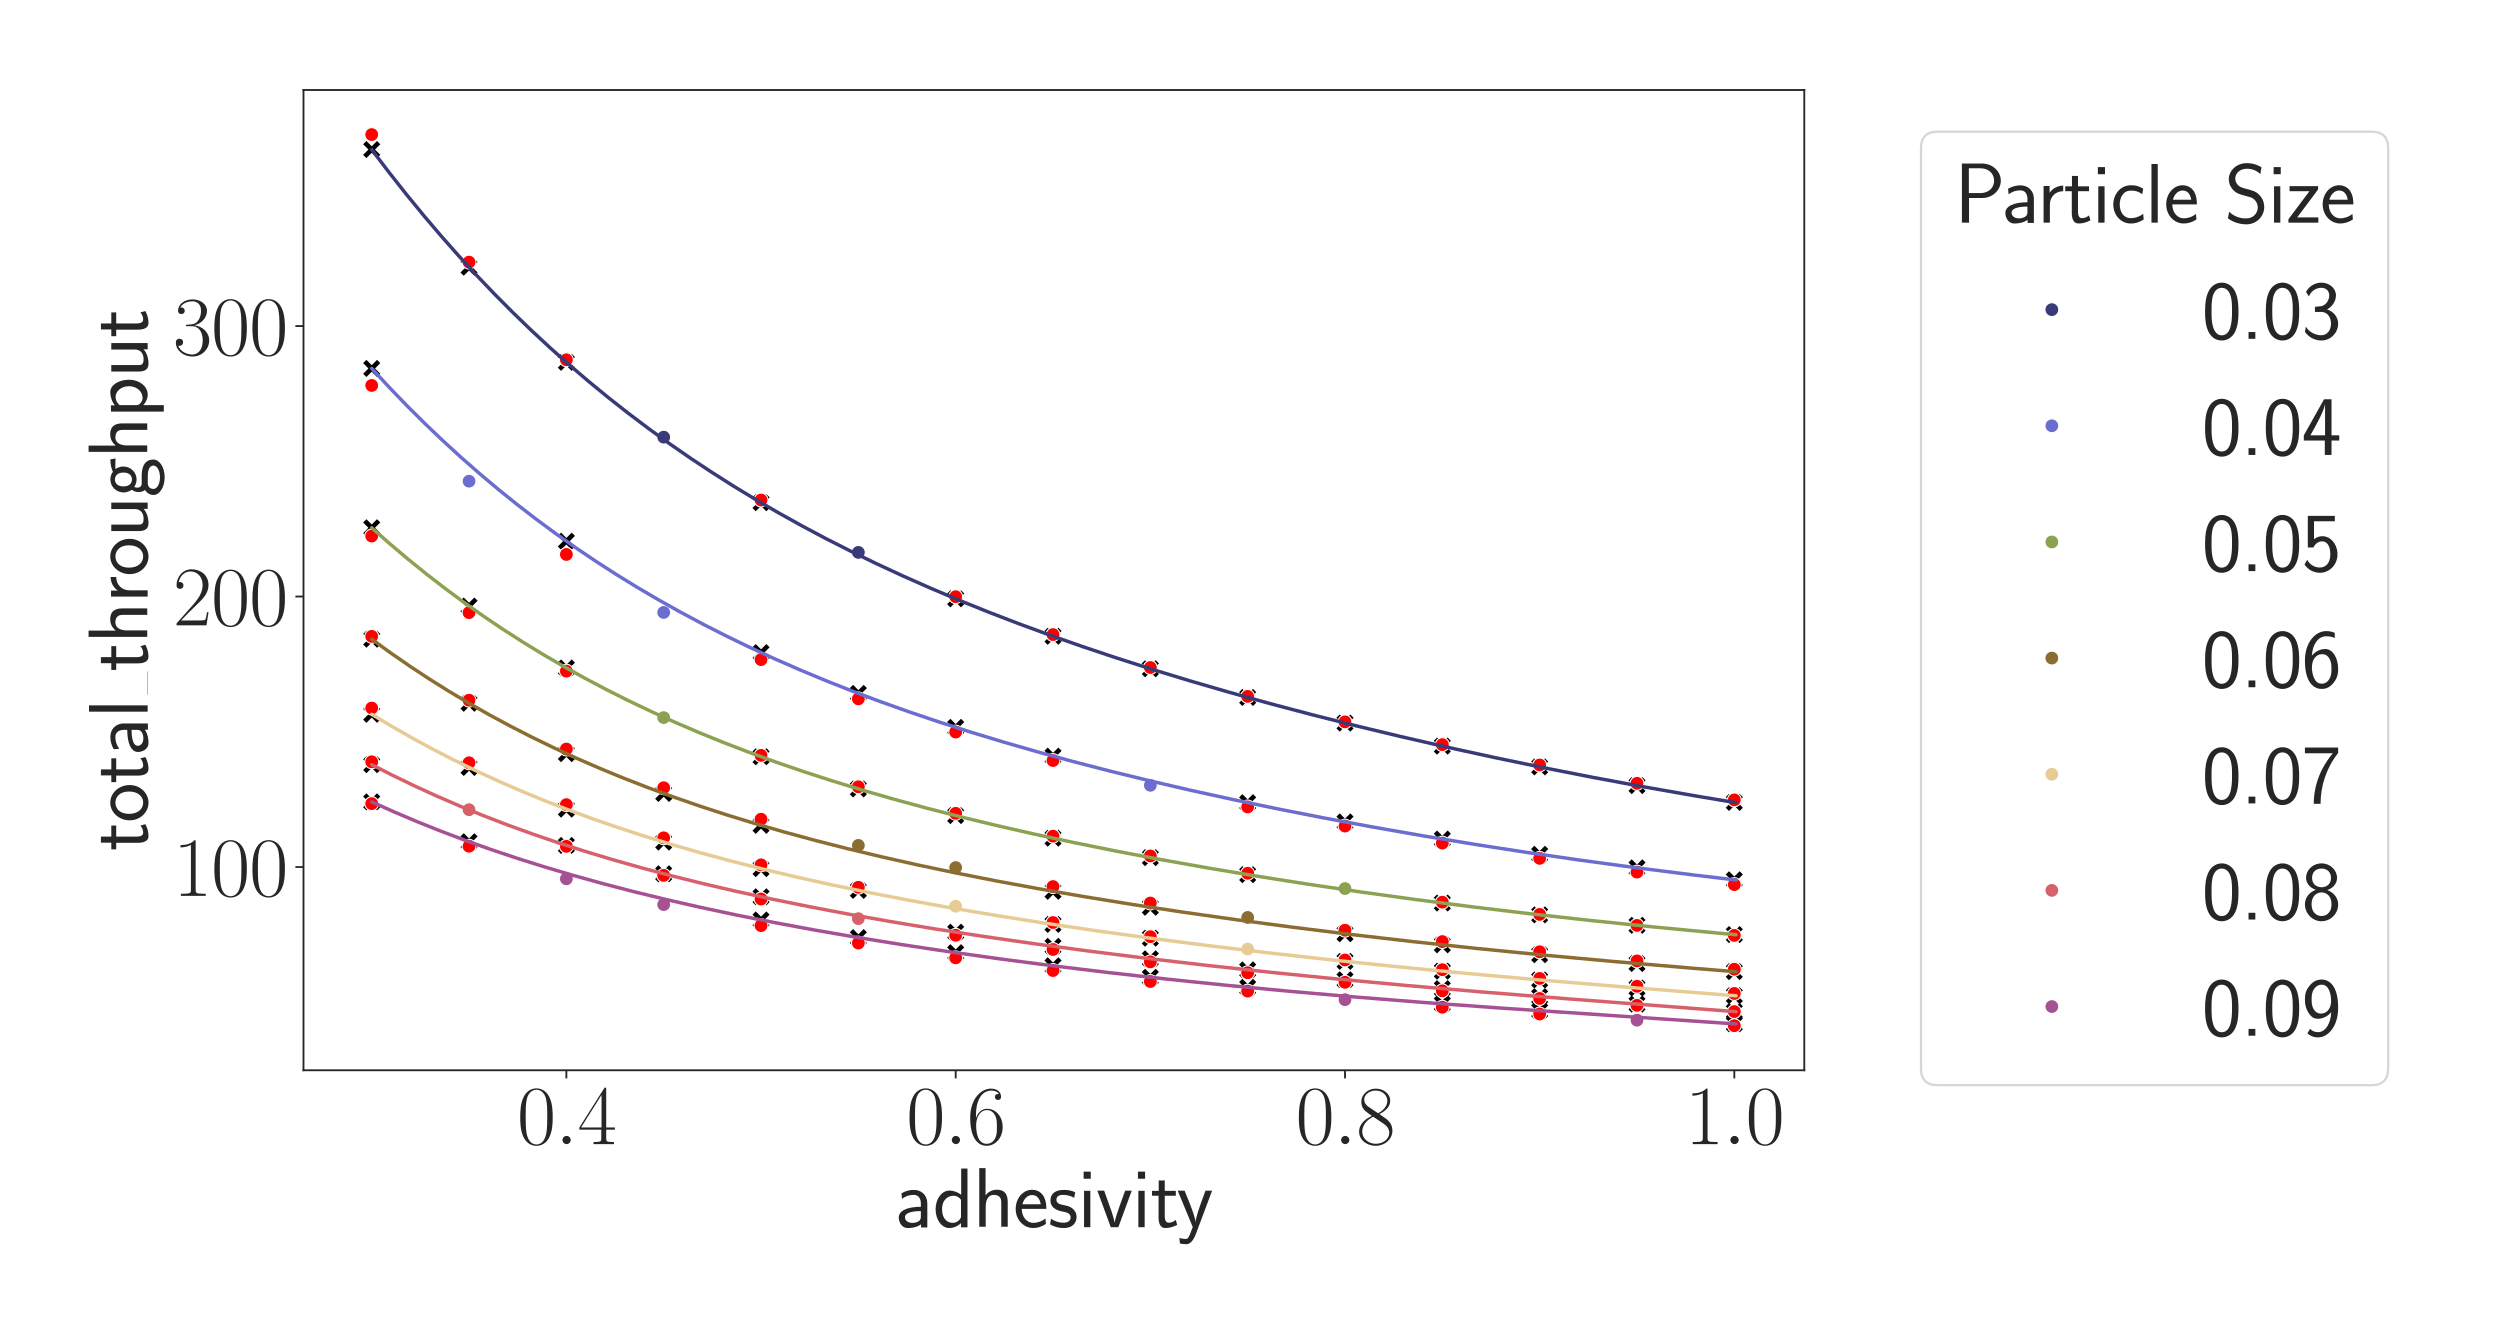 <?xml version="1.0" encoding="utf-8" standalone="no"?>
<!DOCTYPE svg PUBLIC "-//W3C//DTD SVG 1.1//EN"
  "http://www.w3.org/Graphics/SVG/1.1/DTD/svg11.dtd">
<svg xmlns:xlink="http://www.w3.org/1999/xlink" width="1080pt" height="576pt" viewBox="0 0 1080 576" xmlns="http://www.w3.org/2000/svg" version="1.1">
 <defs>
  <style type="text/css">*{stroke-linejoin: round; stroke-linecap: butt}</style>
 </defs>
 <g id="figure_1">
  <g id="patch_1">
   <path d="M 0 576 
L 1080 576 
L 1080 0 
L 0 0 
z
" style="fill: #ffffff"/>
  </g>
  <g id="axes_1">
   <g id="patch_2">
    <path d="M 131.108 462.355 
L 779.451 462.355 
L 779.451 38.88 
L 131.108 38.88 
z
" style="fill: #ffffff"/>
   </g>
   <g id="matplotlib.axis_1">
    <g id="xtick_1">
     <g id="line2d_1">
      <defs>
       <path id="mb100fc5d76" d="M 0 0 
L 0 3.5 
" style="stroke: #262626; stroke-width: 0.8"/>
      </defs>
      <g>
       <use xlink:href="#mb100fc5d76" x="244.671" y="462.355" style="fill: #262626; stroke: #262626; stroke-width: 0.8"/>
      </g>
     </g>
     <g id="text_1">
      <!-- $\mathdefault{0.4}$ -->
      <g style="fill: #262626" transform="translate(223.345 494.261) scale(0.36 -0.36)">
       <defs>
        <path id="CMR17-30" d="M 2688 2025 
C 2688 2416 2682 3080 2413 3591 
C 2176 4039 1798 4198 1466 4198 
C 1158 4198 768 4058 525 3597 
C 269 3118 243 2524 243 2025 
C 243 1661 250 1106 448 619 
C 723 -39 1216 -128 1466 -128 
C 1760 -128 2208 -7 2470 600 
C 2662 1042 2688 1559 2688 2025 
z
M 1466 -26 
C 1056 -26 813 325 723 812 
C 653 1188 653 1738 653 2096 
C 653 2588 653 2997 736 3387 
C 858 3929 1216 4096 1466 4096 
C 1728 4096 2067 3923 2189 3400 
C 2272 3036 2278 2607 2278 2096 
C 2278 1680 2278 1169 2202 792 
C 2067 95 1690 -26 1466 -26 
z
" transform="scale(0.016)"/>
        <path id="CMMI12-3a" d="M 1178 307 
C 1178 492 1024 619 870 619 
C 685 619 557 466 557 313 
C 557 128 710 0 864 0 
C 1050 0 1178 153 1178 307 
z
" transform="scale(0.016)"/>
        <path id="CMR17-34" d="M 2150 4122 
C 2150 4256 2144 4256 2029 4256 
L 128 1254 
L 128 1088 
L 1779 1088 
L 1779 457 
C 1779 224 1766 160 1318 160 
L 1197 160 
L 1197 0 
C 1402 0 1747 0 1965 0 
C 2182 0 2528 0 2733 0 
L 2733 160 
L 2611 160 
C 2163 160 2150 224 2150 457 
L 2150 1088 
L 2803 1088 
L 2803 1254 
L 2150 1254 
L 2150 4122 
z
M 1798 3703 
L 1798 1254 
L 256 1254 
L 1798 3703 
z
" transform="scale(0.016)"/>
       </defs>
       <use xlink:href="#CMR17-30" transform="scale(0.996)"/>
       <use xlink:href="#CMMI12-3a" transform="translate(45.69 0) scale(0.996)"/>
       <use xlink:href="#CMR17-34" transform="translate(72.788 0) scale(0.996)"/>
      </g>
     </g>
    </g>
    <g id="xtick_2">
     <g id="line2d_2">
      <g>
       <use xlink:href="#mb100fc5d76" x="412.855" y="462.355" style="fill: #262626; stroke: #262626; stroke-width: 0.8"/>
      </g>
     </g>
     <g id="text_2">
      <!-- $\mathdefault{0.6}$ -->
      <g style="fill: #262626" transform="translate(391.529 494.261) scale(0.36 -0.36)">
       <defs>
        <path id="CMR17-36" d="M 678 2176 
C 678 3690 1395 4032 1811 4032 
C 1946 4032 2272 4009 2400 3776 
C 2298 3776 2106 3776 2106 3553 
C 2106 3381 2246 3323 2336 3323 
C 2394 3323 2566 3348 2566 3560 
C 2566 3954 2246 4179 1805 4179 
C 1043 4179 243 3390 243 1984 
C 243 253 966 -128 1478 -128 
C 2099 -128 2688 427 2688 1283 
C 2688 2081 2170 2662 1517 2662 
C 1126 2662 838 2407 678 1960 
L 678 2176 
z
M 1478 25 
C 691 25 691 1200 691 1436 
C 691 1896 909 2560 1504 2560 
C 1613 2560 1926 2560 2138 2120 
C 2253 1870 2253 1609 2253 1289 
C 2253 944 2253 690 2118 434 
C 1978 171 1773 25 1478 25 
z
" transform="scale(0.016)"/>
       </defs>
       <use xlink:href="#CMR17-30" transform="scale(0.996)"/>
       <use xlink:href="#CMMI12-3a" transform="translate(45.69 0) scale(0.996)"/>
       <use xlink:href="#CMR17-36" transform="translate(72.788 0) scale(0.996)"/>
      </g>
     </g>
    </g>
    <g id="xtick_3">
     <g id="line2d_3">
      <g>
       <use xlink:href="#mb100fc5d76" x="581.04" y="462.355" style="fill: #262626; stroke: #262626; stroke-width: 0.8"/>
      </g>
     </g>
     <g id="text_3">
      <!-- $\mathdefault{0.8}$ -->
      <g style="fill: #262626" transform="translate(559.714 494.261) scale(0.36 -0.36)">
       <defs>
        <path id="CMR17-38" d="M 1741 2264 
C 2144 2467 2554 2773 2554 3263 
C 2554 3841 1990 4179 1472 4179 
C 890 4179 378 3759 378 3180 
C 378 3021 416 2747 666 2505 
C 730 2442 998 2251 1171 2130 
C 883 1983 211 1634 211 934 
C 211 279 838 -128 1459 -128 
C 2144 -128 2720 362 2720 1010 
C 2720 1590 2330 1857 2074 2029 
L 1741 2264 
z
M 902 2822 
C 851 2854 595 3051 595 3351 
C 595 3739 998 4032 1459 4032 
C 1965 4032 2336 3676 2336 3262 
C 2336 2669 1670 2331 1638 2331 
C 1632 2331 1626 2331 1574 2370 
L 902 2822 
z
M 2080 1519 
C 2176 1449 2483 1240 2483 851 
C 2483 381 2010 25 1472 25 
C 890 25 448 438 448 940 
C 448 1443 838 1862 1280 2060 
L 2080 1519 
z
" transform="scale(0.016)"/>
       </defs>
       <use xlink:href="#CMR17-30" transform="scale(0.996)"/>
       <use xlink:href="#CMMI12-3a" transform="translate(45.69 0) scale(0.996)"/>
       <use xlink:href="#CMR17-38" transform="translate(72.788 0) scale(0.996)"/>
      </g>
     </g>
    </g>
    <g id="xtick_4">
     <g id="line2d_4">
      <g>
       <use xlink:href="#mb100fc5d76" x="749.224" y="462.355" style="fill: #262626; stroke: #262626; stroke-width: 0.8"/>
      </g>
     </g>
     <g id="text_4">
      <!-- $\mathdefault{1.0}$ -->
      <g style="fill: #262626" transform="translate(727.898 494.261) scale(0.36 -0.36)">
       <defs>
        <path id="CMR17-31" d="M 1702 4058 
C 1702 4192 1696 4192 1606 4192 
C 1357 3916 979 3827 621 3827 
C 602 3827 570 3827 563 3808 
C 557 3795 557 3782 557 3648 
C 755 3648 1088 3686 1344 3839 
L 1344 461 
C 1344 236 1331 160 781 160 
L 589 160 
L 589 0 
C 896 0 1216 0 1523 0 
C 1830 0 2150 0 2458 0 
L 2458 160 
L 2266 160 
C 1715 160 1702 230 1702 458 
L 1702 4058 
z
" transform="scale(0.016)"/>
       </defs>
       <use xlink:href="#CMR17-31" transform="scale(0.996)"/>
       <use xlink:href="#CMMI12-3a" transform="translate(45.69 0) scale(0.996)"/>
       <use xlink:href="#CMR17-30" transform="translate(72.788 0) scale(0.996)"/>
      </g>
     </g>
    </g>
    <g id="text_5">
     <!-- adhesivity -->
     <g style="fill: #262626" transform="translate(386.794 530.144) scale(0.36 -0.36)">
      <defs>
       <path id="CMSS17-61" d="M 2406 1791 
C 2406 2392 1978 2808 1402 2808 
C 1120 2808 813 2757 461 2553 
L 499 2135 
C 659 2248 934 2432 1395 2432 
C 1722 2432 1920 2180 1920 1782 
L 1920 1536 
C 896 1536 256 1238 256 726 
C 256 461 416 -64 947 -64 
C 1043 -64 1562 -64 1933 217 
L 1933 -19 
L 2406 -19 
L 2406 1791 
z
M 1920 816 
C 1920 701 1920 548 1728 434 
C 1562 325 1350 325 1261 325 
C 941 325 723 511 723 744 
C 723 1211 1722 1211 1920 1211 
L 1920 816 
z
" transform="scale(0.016)"/>
       <path id="CMSS17-64" d="M 2611 4416 
L 2138 4416 
L 2138 2438 
C 1939 2603 1613 2756 1254 2756 
C 672 2756 211 2131 211 1347 
C 211 562 666 -64 1235 -64 
C 1677 -64 1971 172 2125 306 
L 2125 -13 
L 2611 -13 
L 2611 4416 
z
M 2125 836 
C 2125 747 2125 653 1926 482 
C 1798 375 1645 325 1498 325 
C 1152 325 698 576 698 1340 
C 698 2134 1210 2368 1562 2368 
C 1798 2368 1990 2254 2125 2065 
L 2125 836 
z
" transform="scale(0.016)"/>
       <path id="CMSS17-68" d="M 2618 1891 
C 2618 2292 2522 2820 1798 2820 
C 1395 2820 1133 2623 947 2407 
L 947 4448 
L 474 4448 
L 474 32 
L 960 32 
L 960 1573 
C 960 1973 1114 2432 1549 2432 
C 2112 2432 2131 2056 2131 1839 
L 2131 32 
L 2618 32 
L 2618 1891 
z
" transform="scale(0.016)"/>
       <path id="CMSS17-65" d="M 2502 1377 
C 2502 1590 2490 2003 2285 2345 
C 2061 2713 1696 2816 1421 2816 
C 755 2816 192 2188 192 1375 
C 192 582 774 -64 1510 -64 
C 1798 -64 2150 19 2470 248 
C 2470 274 2458 414 2451 420 
C 2451 433 2432 630 2432 656 
C 2125 407 1773 325 1517 325 
C 1107 325 666 667 646 1377 
L 2502 1377 
z
M 698 1728 
C 781 2084 1062 2421 1421 2421 
C 1517 2421 1965 2421 2080 1728 
L 698 1728 
z
" transform="scale(0.016)"/>
       <path id="CMSS17-73" d="M 2061 2627 
C 1683 2807 1389 2807 1197 2807 
C 742 2807 198 2648 198 2003 
C 198 1359 902 1218 1094 1179 
C 1389 1122 1715 1058 1715 740 
C 1715 337 1254 337 1171 337 
C 915 337 563 407 243 638 
L 166 210 
C 531 0 883 -64 1178 -64 
C 1965 -64 2163 416 2163 781 
C 2163 1094 1984 1305 1862 1401 
C 1651 1568 1574 1587 1050 1696 
C 960 1709 646 1779 646 2066 
C 646 2432 1050 2432 1139 2432 
C 1555 2432 1811 2303 1984 2208 
L 2061 2627 
z
" transform="scale(0.016)"/>
       <path id="CMSS17-69" d="M 979 4183 
L 442 4183 
L 442 3648 
L 979 3648 
L 979 4183 
z
M 947 2739 
L 474 2739 
L 474 0 
L 947 0 
L 947 2739 
z
" transform="scale(0.016)"/>
       <path id="CMSS17-76" d="M 2675 2752 
L 2176 2752 
L 1747 1556 
C 1613 1165 1421 627 1389 352 
L 1382 352 
C 1370 468 1318 634 1286 749 
C 1248 890 1197 1056 1158 1172 
L 595 2752 
L 83 2752 
L 1094 0 
L 1664 0 
L 2675 2752 
z
" transform="scale(0.016)"/>
       <path id="CMSS17-74" d="M 1069 2368 
L 1901 2368 
L 1901 2737 
L 1069 2737 
L 1069 3520 
L 614 3520 
L 614 2737 
L 109 2737 
L 109 2368 
L 602 2368 
L 602 749 
C 602 384 685 -64 1107 -64 
C 1427 -64 1722 25 2003 172 
L 1901 548 
C 1747 414 1562 337 1363 337 
C 1082 337 1069 696 1069 856 
L 1069 2368 
z
" transform="scale(0.016)"/>
       <path id="CMSS17-79" d="M 2675 2752 
L 2176 2752 
C 1632 1294 1446 702 1434 383 
L 1427 383 
C 1408 696 1126 1460 902 2007 
L 602 2752 
L 83 2752 
L 1216 13 
C 1146 -178 1043 -465 1011 -529 
C 870 -885 774 -885 672 -885 
C 646 -885 442 -885 211 -809 
L 250 -1229 
C 410 -1261 570 -1280 685 -1280 
C 845 -1280 1165 -1280 1459 -497 
L 2675 2752 
z
" transform="scale(0.016)"/>
      </defs>
      <use xlink:href="#CMSS17-61" transform="scale(0.996)"/>
      <use xlink:href="#CMSS17-64" transform="translate(44.922 0) scale(0.996)"/>
      <use xlink:href="#CMSS17-68" transform="translate(93.127 0) scale(0.996)"/>
      <use xlink:href="#CMSS17-65" transform="translate(141.332 0) scale(0.996)"/>
      <use xlink:href="#CMSS17-73" transform="translate(182.971 0) scale(0.996)"/>
      <use xlink:href="#CMSS17-69" transform="translate(218.884 0) scale(0.996)"/>
      <use xlink:href="#CMSS17-76" transform="translate(241.065 0) scale(0.996)"/>
      <use xlink:href="#CMSS17-69" transform="translate(284.065 0) scale(0.996)"/>
      <use xlink:href="#CMSS17-74" transform="translate(306.246 0) scale(0.996)"/>
      <use xlink:href="#CMSS17-79" transform="translate(337.475 0) scale(0.996)"/>
     </g>
    </g>
   </g>
   <g id="matplotlib.axis_2">
    <g id="ytick_1">
     <g id="line2d_5">
      <defs>
       <path id="mfa4a6bbb6c" d="M 0 0 
L -3.5 0 
" style="stroke: #262626; stroke-width: 0.8"/>
      </defs>
      <g>
       <use xlink:href="#mfa4a6bbb6c" x="131.108" y="374.558" style="fill: #262626; stroke: #262626; stroke-width: 0.8"/>
      </g>
     </g>
     <g id="text_6">
      <!-- $\mathdefault{100}$ -->
      <g style="fill: #262626" transform="translate(74.763 387.012) scale(0.36 -0.36)">
       <use xlink:href="#CMR17-31" transform="scale(0.996)"/>
       <use xlink:href="#CMR17-30" transform="translate(45.69 0) scale(0.996)"/>
       <use xlink:href="#CMR17-30" transform="translate(91.381 0) scale(0.996)"/>
      </g>
     </g>
    </g>
    <g id="ytick_2">
     <g id="line2d_6">
      <g>
       <use xlink:href="#mfa4a6bbb6c" x="131.108" y="257.704" style="fill: #262626; stroke: #262626; stroke-width: 0.8"/>
      </g>
     </g>
     <g id="text_7">
      <!-- $\mathdefault{200}$ -->
      <g style="fill: #262626" transform="translate(74.763 270.157) scale(0.36 -0.36)">
       <defs>
        <path id="CMR17-32" d="M 2669 989 
L 2554 989 
C 2490 536 2438 459 2413 420 
C 2381 369 1920 369 1830 369 
L 602 369 
C 832 619 1280 1072 1824 1597 
C 2214 1967 2669 2402 2669 3035 
C 2669 3790 2067 4224 1395 4224 
C 691 4224 262 3604 262 3030 
C 262 2780 448 2748 525 2748 
C 589 2748 781 2787 781 3010 
C 781 3207 614 3264 525 3264 
C 486 3264 448 3258 422 3245 
C 544 3790 915 4058 1306 4058 
C 1862 4058 2227 3617 2227 3035 
C 2227 2479 1901 2000 1536 1584 
L 262 146 
L 262 0 
L 2515 0 
L 2669 989 
z
" transform="scale(0.016)"/>
       </defs>
       <use xlink:href="#CMR17-32" transform="scale(0.996)"/>
       <use xlink:href="#CMR17-30" transform="translate(45.69 0) scale(0.996)"/>
       <use xlink:href="#CMR17-30" transform="translate(91.381 0) scale(0.996)"/>
      </g>
     </g>
    </g>
    <g id="ytick_3">
     <g id="line2d_7">
      <g>
       <use xlink:href="#mfa4a6bbb6c" x="131.108" y="140.85" style="fill: #262626; stroke: #262626; stroke-width: 0.8"/>
      </g>
     </g>
     <g id="text_8">
      <!-- $\mathdefault{300}$ -->
      <g style="fill: #262626" transform="translate(74.763 153.303) scale(0.36 -0.36)">
       <defs>
        <path id="CMR17-33" d="M 1414 2157 
C 1984 2157 2234 1662 2234 1090 
C 2234 320 1824 25 1453 25 
C 1114 25 563 194 390 693 
C 422 680 454 680 486 680 
C 640 680 755 782 755 948 
C 755 1133 614 1216 486 1216 
C 378 1216 211 1165 211 926 
C 211 335 787 -128 1466 -128 
C 2176 -128 2720 430 2720 1085 
C 2720 1707 2208 2157 1600 2227 
C 2086 2328 2554 2756 2554 3329 
C 2554 3820 2048 4179 1472 4179 
C 890 4179 378 3829 378 3329 
C 378 3110 544 3072 627 3072 
C 762 3072 877 3155 877 3321 
C 877 3486 762 3569 627 3569 
C 602 3569 570 3569 544 3557 
C 730 3959 1235 4032 1459 4032 
C 1683 4032 2106 3925 2106 3320 
C 2106 3143 2080 2828 1862 2550 
C 1670 2304 1453 2304 1242 2284 
C 1210 2284 1062 2269 1037 2269 
C 992 2263 966 2257 966 2208 
C 966 2163 973 2157 1101 2157 
L 1414 2157 
z
" transform="scale(0.016)"/>
       </defs>
       <use xlink:href="#CMR17-33" transform="scale(0.996)"/>
       <use xlink:href="#CMR17-30" transform="translate(45.69 0) scale(0.996)"/>
       <use xlink:href="#CMR17-30" transform="translate(91.381 0) scale(0.996)"/>
      </g>
     </g>
    </g>
    <g id="text_9">
     <!-- total_throughput -->
     <g style="fill: #262626" transform="translate(63.787 367.549) rotate(-90) scale(0.36 -0.36)">
      <defs>
       <path id="CMSS17-6f" d="M 2829 1356 
C 2829 2176 2221 2816 1504 2816 
C 768 2816 173 2157 173 1356 
C 173 544 787 -64 1498 -64 
C 2227 -64 2829 563 2829 1356 
z
M 1504 337 
C 1050 337 659 709 659 1408 
C 659 2151 1114 2427 1498 2427 
C 1914 2427 2342 2126 2342 1408 
C 2342 683 1926 337 1504 337 
z
" transform="scale(0.016)"/>
       <path id="CMSS17-6c" d="M 947 4416 
L 474 4416 
L 474 0 
L 947 0 
L 947 4416 
z
" transform="scale(0.016)"/>
       <path id="CMSS17-72" d="M 954 1363 
C 954 1965 1395 2368 1958 2368 
L 1958 2789 
C 1549 2789 1165 2585 934 2253 
L 934 2758 
L 480 2758 
L 480 0 
L 954 0 
L 954 1363 
z
" transform="scale(0.016)"/>
       <path id="CMSS17-75" d="M 2618 2739 
L 2131 2739 
L 2131 972 
C 2131 498 1786 306 1421 306 
C 998 306 960 447 960 709 
L 960 2739 
L 474 2739 
L 474 678 
C 474 179 646 -64 1088 -64 
C 1306 -64 1798 -13 2144 306 
L 2144 0 
L 2618 0 
L 2618 2739 
z
" transform="scale(0.016)"/>
       <path id="CMSS17-67" d="M 2848 2808 
C 2483 2808 2170 2738 1914 2617 
C 1702 2777 1485 2808 1338 2808 
C 781 2808 358 2349 358 1814 
C 358 1468 550 1207 563 1195 
C 448 1035 384 863 384 672 
C 384 448 474 289 544 200 
C 211 -3 166 -314 166 -435 
C 166 -898 749 -1280 1498 -1280 
C 2253 -1280 2835 -898 2835 -428 
C 2835 448 1856 448 1587 448 
L 1069 448 
C 973 448 717 448 717 791 
C 717 921 774 1004 781 1010 
C 877 940 1075 832 1338 832 
C 1869 832 2310 1278 2310 1827 
C 2310 2132 2170 2355 2112 2432 
L 2131 2432 
C 2150 2432 2419 2432 2515 2432 
C 2720 2432 2739 2429 2918 2419 
L 2848 2808 
z
M 1338 1182 
C 1120 1182 813 1315 813 1823 
C 813 2375 1165 2464 1331 2464 
C 1549 2464 1856 2331 1856 1823 
C 1856 1271 1504 1182 1338 1182 
z
M 1581 -10 
C 1734 -10 2381 -10 2381 -442 
C 2381 -714 1984 -929 1504 -929 
C 1018 -929 621 -720 621 -435 
C 621 -403 621 -10 1062 -10 
L 1581 -10 
z
" transform="scale(0.016)"/>
       <path id="CMSS17-70" d="M 966 333 
C 1178 129 1466 -5 1773 -5 
C 2368 -5 2880 603 2880 1412 
C 2880 2159 2496 2816 1946 2816 
C 1626 2816 1242 2702 954 2472 
L 954 2765 
L 480 2765 
L 480 -1216 
L 966 -1216 
L 966 333 
z
M 966 2100 
C 1018 2176 1235 2415 1587 2415 
C 2035 2415 2394 1960 2394 1412 
C 2394 787 1958 384 1530 384 
C 1402 384 1267 415 1139 523 
C 966 674 966 768 966 857 
L 966 2100 
z
" transform="scale(0.016)"/>
      </defs>
      <use xlink:href="#CMSS17-74" transform="scale(0.996)"/>
      <use xlink:href="#CMSS17-6f" transform="translate(33.832 0) scale(0.996)"/>
      <use xlink:href="#CMSS17-74" transform="translate(80.675 0) scale(0.996)"/>
      <use xlink:href="#CMSS17-61" transform="translate(114.507 0) scale(0.996)"/>
      <use xlink:href="#CMSS17-6c" transform="translate(159.429 0) scale(0.996)"/>
      <use xlink:href="#CMSS17-74" transform="translate(215.337 0) scale(0.996)"/>
      <use xlink:href="#CMSS17-68" transform="translate(249.168 0) scale(0.996)"/>
      <use xlink:href="#CMSS17-72" transform="translate(297.373 0) scale(0.996)"/>
      <use xlink:href="#CMSS17-6f" transform="translate(329.283 0) scale(0.996)"/>
      <use xlink:href="#CMSS17-75" transform="translate(376.127 0) scale(0.996)"/>
      <use xlink:href="#CMSS17-67" transform="translate(424.332 0) scale(0.996)"/>
      <use xlink:href="#CMSS17-68" transform="translate(471.175 0) scale(0.996)"/>
      <use xlink:href="#CMSS17-70" transform="translate(519.38 0) scale(0.996)"/>
      <use xlink:href="#CMSS17-75" transform="translate(567.585 0) scale(0.996)"/>
      <use xlink:href="#CMSS17-74" transform="translate(615.79 0) scale(0.996)"/>
      <path d="M 187.23 0 
L 215.337 0 
L 215.337 0.399 
L 187.23 0.399 
L 187.23 0 
z
"/>
     </g>
    </g>
   </g>
   <g id="PathCollection_1">
    <defs>
     <path id="C0_0_84cb920578" d="M 0 3 
C 0.796 3 1.559 2.684 2.121 2.121 
C 2.684 1.559 3 0.796 3 -0 
C 3 -0.796 2.684 -1.559 2.121 -2.121 
C 1.559 -2.684 0.796 -3 0 -3 
C -0.796 -3 -1.559 -2.684 -2.121 -2.121 
C -2.684 -1.559 -3 -0.796 -3 0 
C -3 0.796 -2.684 1.559 -2.121 2.121 
C -1.559 2.684 -0.796 3 0 3 
z
"/>
    </defs>
    <g clip-path="url(#p67c39589bd)">
     <use xlink:href="#C0_0_84cb920578" x="286.717" y="390.78" style="fill: #a55194; stroke: #ffffff; stroke-width: 0.48"/>
    </g>
    <g clip-path="url(#p67c39589bd)">
     <use xlink:href="#C0_0_84cb920578" x="202.625" y="113.241" style="fill: #393b79; stroke: #ffffff; stroke-width: 0.48"/>
    </g>
    <g clip-path="url(#p67c39589bd)">
     <use xlink:href="#C0_0_84cb920578" x="581.04" y="356.869" style="fill: #6b6ecf; stroke: #ffffff; stroke-width: 0.48"/>
    </g>
    <g clip-path="url(#p67c39589bd)">
     <use xlink:href="#C0_0_84cb920578" x="160.579" y="166.517" style="fill: #6b6ecf; stroke: #ffffff; stroke-width: 0.48"/>
    </g>
    <g clip-path="url(#p67c39589bd)">
     <use xlink:href="#C0_0_84cb920578" x="160.579" y="231.564" style="fill: #8ca252; stroke: #ffffff; stroke-width: 0.48"/>
    </g>
    <g clip-path="url(#p67c39589bd)">
     <use xlink:href="#C0_0_84cb920578" x="581.04" y="383.849" style="fill: #8ca252; stroke: #ffffff; stroke-width: 0.48"/>
    </g>
    <g clip-path="url(#p67c39589bd)">
     <use xlink:href="#C0_0_84cb920578" x="286.717" y="378.165" style="fill: #d6616b; stroke: #ffffff; stroke-width: 0.48"/>
    </g>
    <g clip-path="url(#p67c39589bd)">
     <use xlink:href="#C0_0_84cb920578" x="581.04" y="414.71" style="fill: #e7cb94; stroke: #ffffff; stroke-width: 0.48"/>
    </g>
    <g clip-path="url(#p67c39589bd)">
     <use xlink:href="#C0_0_84cb920578" x="160.579" y="305.863" style="fill: #e7cb94; stroke: #ffffff; stroke-width: 0.48"/>
    </g>
    <g clip-path="url(#p67c39589bd)">
     <use xlink:href="#C0_0_84cb920578" x="749.224" y="443.106" style="fill: #a55194; stroke: #ffffff; stroke-width: 0.48"/>
    </g>
    <g clip-path="url(#p67c39589bd)">
     <use xlink:href="#C0_0_84cb920578" x="538.994" y="300.839" style="fill: #393b79; stroke: #ffffff; stroke-width: 0.48"/>
    </g>
    <g clip-path="url(#p67c39589bd)">
     <use xlink:href="#C0_0_84cb920578" x="665.132" y="330.466" style="fill: #393b79; stroke: #ffffff; stroke-width: 0.48"/>
    </g>
    <g clip-path="url(#p67c39589bd)">
     <use xlink:href="#C0_0_84cb920578" x="160.579" y="274.905" style="fill: #8c6d31; stroke: #ffffff; stroke-width: 0.48"/>
    </g>
    <g clip-path="url(#p67c39589bd)">
     <use xlink:href="#C0_0_84cb920578" x="581.04" y="401.852" style="fill: #8c6d31; stroke: #ffffff; stroke-width: 0.48"/>
    </g>
    <g clip-path="url(#p67c39589bd)">
     <use xlink:href="#C0_0_84cb920578" x="749.224" y="437.01" style="fill: #d6616b; stroke: #ffffff; stroke-width: 0.48"/>
    </g>
    <g clip-path="url(#p67c39589bd)">
     <use xlink:href="#C0_0_84cb920578" x="538.994" y="396.339" style="fill: #8c6d31; stroke: #ffffff; stroke-width: 0.48"/>
    </g>
    <g clip-path="url(#p67c39589bd)">
     <use xlink:href="#C0_0_84cb920578" x="623.086" y="435.128" style="fill: #a55194; stroke: #ffffff; stroke-width: 0.48"/>
    </g>
    <g clip-path="url(#p67c39589bd)">
     <use xlink:href="#C0_0_84cb920578" x="202.625" y="207.874" style="fill: #6b6ecf; stroke: #ffffff; stroke-width: 0.48"/>
    </g>
    <g clip-path="url(#p67c39589bd)">
     <use xlink:href="#C0_0_84cb920578" x="160.579" y="58.129" style="fill: #393b79; stroke: #ffffff; stroke-width: 0.48"/>
    </g>
    <g clip-path="url(#p67c39589bd)">
     <use xlink:href="#C0_0_84cb920578" x="665.132" y="411.164" style="fill: #8c6d31; stroke: #ffffff; stroke-width: 0.48"/>
    </g>
    <g clip-path="url(#p67c39589bd)">
     <use xlink:href="#C0_0_84cb920578" x="581.04" y="311.855" style="fill: #393b79; stroke: #ffffff; stroke-width: 0.48"/>
    </g>
    <g clip-path="url(#p67c39589bd)">
     <use xlink:href="#C0_0_84cb920578" x="202.625" y="264.654" style="fill: #8ca252; stroke: #ffffff; stroke-width: 0.48"/>
    </g>
    <g clip-path="url(#p67c39589bd)">
     <use xlink:href="#C0_0_84cb920578" x="665.132" y="422.685" style="fill: #e7cb94; stroke: #ffffff; stroke-width: 0.48"/>
    </g>
    <g clip-path="url(#p67c39589bd)">
     <use xlink:href="#C0_0_84cb920578" x="538.994" y="409.986" style="fill: #e7cb94; stroke: #ffffff; stroke-width: 0.48"/>
    </g>
    <g clip-path="url(#p67c39589bd)">
     <use xlink:href="#C0_0_84cb920578" x="623.086" y="428.048" style="fill: #d6616b; stroke: #ffffff; stroke-width: 0.48"/>
    </g>
    <g clip-path="url(#p67c39589bd)">
     <use xlink:href="#C0_0_84cb920578" x="665.132" y="395.02" style="fill: #8ca252; stroke: #ffffff; stroke-width: 0.48"/>
    </g>
    <g clip-path="url(#p67c39589bd)">
     <use xlink:href="#C0_0_84cb920578" x="202.625" y="329.517" style="fill: #e7cb94; stroke: #ffffff; stroke-width: 0.48"/>
    </g>
    <g clip-path="url(#p67c39589bd)">
     <use xlink:href="#C0_0_84cb920578" x="538.994" y="377.254" style="fill: #8ca252; stroke: #ffffff; stroke-width: 0.48"/>
    </g>
    <g clip-path="url(#p67c39589bd)">
     <use xlink:href="#C0_0_84cb920578" x="538.994" y="348.607" style="fill: #6b6ecf; stroke: #ffffff; stroke-width: 0.48"/>
    </g>
    <g clip-path="url(#p67c39589bd)">
     <use xlink:href="#C0_0_84cb920578" x="665.132" y="370.807" style="fill: #6b6ecf; stroke: #ffffff; stroke-width: 0.48"/>
    </g>
    <g clip-path="url(#p67c39589bd)">
     <use xlink:href="#C0_0_84cb920578" x="202.625" y="302.476" style="fill: #8c6d31; stroke: #ffffff; stroke-width: 0.48"/>
    </g>
    <g clip-path="url(#p67c39589bd)">
     <use xlink:href="#C0_0_84cb920578" x="286.717" y="361.935" style="fill: #e7cb94; stroke: #ffffff; stroke-width: 0.48"/>
    </g>
    <g clip-path="url(#p67c39589bd)">
     <use xlink:href="#C0_0_84cb920578" x="749.224" y="382.148" style="fill: #6b6ecf; stroke: #ffffff; stroke-width: 0.48"/>
    </g>
    <g clip-path="url(#p67c39589bd)">
     <use xlink:href="#C0_0_84cb920578" x="749.224" y="404.094" style="fill: #8ca252; stroke: #ffffff; stroke-width: 0.48"/>
    </g>
    <g clip-path="url(#p67c39589bd)">
     <use xlink:href="#C0_0_84cb920578" x="286.717" y="340.302" style="fill: #8c6d31; stroke: #ffffff; stroke-width: 0.48"/>
    </g>
    <g clip-path="url(#p67c39589bd)">
     <use xlink:href="#C0_0_84cb920578" x="749.224" y="429.175" style="fill: #e7cb94; stroke: #ffffff; stroke-width: 0.48"/>
    </g>
    <g clip-path="url(#p67c39589bd)">
     <use xlink:href="#C0_0_84cb920578" x="581.04" y="431.865" style="fill: #a55194; stroke: #ffffff; stroke-width: 0.48"/>
    </g>
    <g clip-path="url(#p67c39589bd)">
     <use xlink:href="#C0_0_84cb920578" x="160.579" y="347.166" style="fill: #a55194; stroke: #ffffff; stroke-width: 0.48"/>
    </g>
    <g clip-path="url(#p67c39589bd)">
     <use xlink:href="#C0_0_84cb920578" x="286.717" y="264.564" style="fill: #6b6ecf; stroke: #ffffff; stroke-width: 0.48"/>
    </g>
    <g clip-path="url(#p67c39589bd)">
     <use xlink:href="#C0_0_84cb920578" x="623.086" y="321.671" style="fill: #393b79; stroke: #ffffff; stroke-width: 0.48"/>
    </g>
    <g clip-path="url(#p67c39589bd)">
     <use xlink:href="#C0_0_84cb920578" x="286.717" y="310.001" style="fill: #8ca252; stroke: #ffffff; stroke-width: 0.48"/>
    </g>
    <g clip-path="url(#p67c39589bd)">
     <use xlink:href="#C0_0_84cb920578" x="749.224" y="418.712" style="fill: #8c6d31; stroke: #ffffff; stroke-width: 0.48"/>
    </g>
    <g clip-path="url(#p67c39589bd)">
     <use xlink:href="#C0_0_84cb920578" x="160.579" y="329.092" style="fill: #d6616b; stroke: #ffffff; stroke-width: 0.48"/>
    </g>
    <g clip-path="url(#p67c39589bd)">
     <use xlink:href="#C0_0_84cb920578" x="581.04" y="424.36" style="fill: #d6616b; stroke: #ffffff; stroke-width: 0.48"/>
    </g>
    <g clip-path="url(#p67c39589bd)">
     <use xlink:href="#C0_0_84cb920578" x="623.086" y="418.912" style="fill: #e7cb94; stroke: #ffffff; stroke-width: 0.48"/>
    </g>
    <g clip-path="url(#p67c39589bd)">
     <use xlink:href="#C0_0_84cb920578" x="538.994" y="420.226" style="fill: #d6616b; stroke: #ffffff; stroke-width: 0.48"/>
    </g>
    <g clip-path="url(#p67c39589bd)">
     <use xlink:href="#C0_0_84cb920578" x="665.132" y="431.346" style="fill: #d6616b; stroke: #ffffff; stroke-width: 0.48"/>
    </g>
    <g clip-path="url(#p67c39589bd)">
     <use xlink:href="#C0_0_84cb920578" x="749.224" y="345.56" style="fill: #393b79; stroke: #ffffff; stroke-width: 0.48"/>
    </g>
    <g clip-path="url(#p67c39589bd)">
     <use xlink:href="#C0_0_84cb920578" x="665.132" y="438.063" style="fill: #a55194; stroke: #ffffff; stroke-width: 0.48"/>
    </g>
    <g clip-path="url(#p67c39589bd)">
     <use xlink:href="#C0_0_84cb920578" x="623.086" y="406.761" style="fill: #8c6d31; stroke: #ffffff; stroke-width: 0.48"/>
    </g>
    <g clip-path="url(#p67c39589bd)">
     <use xlink:href="#C0_0_84cb920578" x="538.994" y="428.175" style="fill: #a55194; stroke: #ffffff; stroke-width: 0.48"/>
    </g>
    <g clip-path="url(#p67c39589bd)">
     <use xlink:href="#C0_0_84cb920578" x="202.625" y="365.571" style="fill: #a55194; stroke: #ffffff; stroke-width: 0.48"/>
    </g>
    <g clip-path="url(#p67c39589bd)">
     <use xlink:href="#C0_0_84cb920578" x="623.086" y="364.218" style="fill: #6b6ecf; stroke: #ffffff; stroke-width: 0.48"/>
    </g>
    <g clip-path="url(#p67c39589bd)">
     <use xlink:href="#C0_0_84cb920578" x="286.717" y="188.842" style="fill: #393b79; stroke: #ffffff; stroke-width: 0.48"/>
    </g>
    <g clip-path="url(#p67c39589bd)">
     <use xlink:href="#C0_0_84cb920578" x="623.086" y="389.74" style="fill: #8ca252; stroke: #ffffff; stroke-width: 0.48"/>
    </g>
    <g clip-path="url(#p67c39589bd)">
     <use xlink:href="#C0_0_84cb920578" x="202.625" y="349.79" style="fill: #d6616b; stroke: #ffffff; stroke-width: 0.48"/>
    </g>
    <g clip-path="url(#p67c39589bd)">
     <use xlink:href="#C0_0_84cb920578" x="328.763" y="353.901" style="fill: #8c6d31; stroke: #ffffff; stroke-width: 0.48"/>
    </g>
    <g clip-path="url(#p67c39589bd)">
     <use xlink:href="#C0_0_84cb920578" x="244.671" y="155.42" style="fill: #393b79; stroke: #ffffff; stroke-width: 0.48"/>
    </g>
    <g clip-path="url(#p67c39589bd)">
     <use xlink:href="#C0_0_84cb920578" x="707.178" y="434.316" style="fill: #d6616b; stroke: #ffffff; stroke-width: 0.48"/>
    </g>
    <g clip-path="url(#p67c39589bd)">
     <use xlink:href="#C0_0_84cb920578" x="454.901" y="398.531" style="fill: #e7cb94; stroke: #ffffff; stroke-width: 0.48"/>
    </g>
    <g clip-path="url(#p67c39589bd)">
     <use xlink:href="#C0_0_84cb920578" x="412.855" y="413.794" style="fill: #a55194; stroke: #ffffff; stroke-width: 0.48"/>
    </g>
    <g clip-path="url(#p67c39589bd)">
     <use xlink:href="#C0_0_84cb920578" x="707.178" y="440.711" style="fill: #a55194; stroke: #ffffff; stroke-width: 0.48"/>
    </g>
    <g clip-path="url(#p67c39589bd)">
     <use xlink:href="#C0_0_84cb920578" x="328.763" y="373.608" style="fill: #e7cb94; stroke: #ffffff; stroke-width: 0.48"/>
    </g>
    <g clip-path="url(#p67c39589bd)">
     <use xlink:href="#C0_0_84cb920578" x="412.855" y="404.039" style="fill: #d6616b; stroke: #ffffff; stroke-width: 0.48"/>
    </g>
    <g clip-path="url(#p67c39589bd)">
     <use xlink:href="#C0_0_84cb920578" x="454.901" y="382.991" style="fill: #8c6d31; stroke: #ffffff; stroke-width: 0.48"/>
    </g>
    <g clip-path="url(#p67c39589bd)">
     <use xlink:href="#C0_0_84cb920578" x="454.901" y="328.553" style="fill: #6b6ecf; stroke: #ffffff; stroke-width: 0.48"/>
    </g>
    <g clip-path="url(#p67c39589bd)">
     <use xlink:href="#C0_0_84cb920578" x="328.763" y="326.321" style="fill: #8ca252; stroke: #ffffff; stroke-width: 0.48"/>
    </g>
    <g clip-path="url(#p67c39589bd)">
     <use xlink:href="#C0_0_84cb920578" x="454.901" y="361.219" style="fill: #8ca252; stroke: #ffffff; stroke-width: 0.48"/>
    </g>
    <g clip-path="url(#p67c39589bd)">
     <use xlink:href="#C0_0_84cb920578" x="328.763" y="284.952" style="fill: #6b6ecf; stroke: #ffffff; stroke-width: 0.48"/>
    </g>
    <g clip-path="url(#p67c39589bd)">
     <use xlink:href="#C0_0_84cb920578" x="244.671" y="239.521" style="fill: #6b6ecf; stroke: #ffffff; stroke-width: 0.48"/>
    </g>
    <g clip-path="url(#p67c39589bd)">
     <use xlink:href="#C0_0_84cb920578" x="370.809" y="396.858" style="fill: #d6616b; stroke: #ffffff; stroke-width: 0.48"/>
    </g>
    <g clip-path="url(#p67c39589bd)">
     <use xlink:href="#C0_0_84cb920578" x="370.809" y="407.412" style="fill: #a55194; stroke: #ffffff; stroke-width: 0.48"/>
    </g>
    <g clip-path="url(#p67c39589bd)">
     <use xlink:href="#C0_0_84cb920578" x="244.671" y="289.937" style="fill: #8ca252; stroke: #ffffff; stroke-width: 0.48"/>
    </g>
    <g clip-path="url(#p67c39589bd)">
     <use xlink:href="#C0_0_84cb920578" x="496.947" y="415.543" style="fill: #d6616b; stroke: #ffffff; stroke-width: 0.48"/>
    </g>
    <g clip-path="url(#p67c39589bd)">
     <use xlink:href="#C0_0_84cb920578" x="454.901" y="274.136" style="fill: #393b79; stroke: #ffffff; stroke-width: 0.48"/>
    </g>
    <g clip-path="url(#p67c39589bd)">
     <use xlink:href="#C0_0_84cb920578" x="244.671" y="347.602" style="fill: #e7cb94; stroke: #ffffff; stroke-width: 0.48"/>
    </g>
    <g clip-path="url(#p67c39589bd)">
     <use xlink:href="#C0_0_84cb920578" x="496.947" y="424.014" style="fill: #a55194; stroke: #ffffff; stroke-width: 0.48"/>
    </g>
    <g clip-path="url(#p67c39589bd)">
     <use xlink:href="#C0_0_84cb920578" x="328.763" y="216.003" style="fill: #393b79; stroke: #ffffff; stroke-width: 0.48"/>
    </g>
    <g clip-path="url(#p67c39589bd)">
     <use xlink:href="#C0_0_84cb920578" x="244.671" y="323.578" style="fill: #8c6d31; stroke: #ffffff; stroke-width: 0.48"/>
    </g>
    <g clip-path="url(#p67c39589bd)">
     <use xlink:href="#C0_0_84cb920578" x="454.901" y="419.267" style="fill: #a55194; stroke: #ffffff; stroke-width: 0.48"/>
    </g>
    <g clip-path="url(#p67c39589bd)">
     <use xlink:href="#C0_0_84cb920578" x="412.855" y="391.495" style="fill: #e7cb94; stroke: #ffffff; stroke-width: 0.48"/>
    </g>
    <g clip-path="url(#p67c39589bd)">
     <use xlink:href="#C0_0_84cb920578" x="328.763" y="388.372" style="fill: #d6616b; stroke: #ffffff; stroke-width: 0.48"/>
    </g>
    <g clip-path="url(#p67c39589bd)">
     <use xlink:href="#C0_0_84cb920578" x="707.178" y="415.117" style="fill: #8c6d31; stroke: #ffffff; stroke-width: 0.48"/>
    </g>
    <g clip-path="url(#p67c39589bd)">
     <use xlink:href="#C0_0_84cb920578" x="412.855" y="374.792" style="fill: #8c6d31; stroke: #ffffff; stroke-width: 0.48"/>
    </g>
    <g clip-path="url(#p67c39589bd)">
     <use xlink:href="#C0_0_84cb920578" x="454.901" y="410.195" style="fill: #d6616b; stroke: #ffffff; stroke-width: 0.48"/>
    </g>
    <g clip-path="url(#p67c39589bd)">
     <use xlink:href="#C0_0_84cb920578" x="496.947" y="288.367" style="fill: #393b79; stroke: #ffffff; stroke-width: 0.48"/>
    </g>
    <g clip-path="url(#p67c39589bd)">
     <use xlink:href="#C0_0_84cb920578" x="707.178" y="426.086" style="fill: #e7cb94; stroke: #ffffff; stroke-width: 0.48"/>
    </g>
    <g clip-path="url(#p67c39589bd)">
     <use xlink:href="#C0_0_84cb920578" x="328.763" y="399.865" style="fill: #a55194; stroke: #ffffff; stroke-width: 0.48"/>
    </g>
    <g clip-path="url(#p67c39589bd)">
     <use xlink:href="#C0_0_84cb920578" x="707.178" y="399.779" style="fill: #8ca252; stroke: #ffffff; stroke-width: 0.48"/>
    </g>
    <g clip-path="url(#p67c39589bd)">
     <use xlink:href="#C0_0_84cb920578" x="412.855" y="316.253" style="fill: #6b6ecf; stroke: #ffffff; stroke-width: 0.48"/>
    </g>
    <g clip-path="url(#p67c39589bd)">
     <use xlink:href="#C0_0_84cb920578" x="707.178" y="376.753" style="fill: #6b6ecf; stroke: #ffffff; stroke-width: 0.48"/>
    </g>
    <g clip-path="url(#p67c39589bd)">
     <use xlink:href="#C0_0_84cb920578" x="370.809" y="238.637" style="fill: #393b79; stroke: #ffffff; stroke-width: 0.48"/>
    </g>
    <g clip-path="url(#p67c39589bd)">
     <use xlink:href="#C0_0_84cb920578" x="412.855" y="351.362" style="fill: #8ca252; stroke: #ffffff; stroke-width: 0.48"/>
    </g>
    <g clip-path="url(#p67c39589bd)">
     <use xlink:href="#C0_0_84cb920578" x="496.947" y="369.762" style="fill: #8ca252; stroke: #ffffff; stroke-width: 0.48"/>
    </g>
    <g clip-path="url(#p67c39589bd)">
     <use xlink:href="#C0_0_84cb920578" x="370.809" y="365.208" style="fill: #8c6d31; stroke: #ffffff; stroke-width: 0.48"/>
    </g>
    <g clip-path="url(#p67c39589bd)">
     <use xlink:href="#C0_0_84cb920578" x="496.947" y="339.247" style="fill: #6b6ecf; stroke: #ffffff; stroke-width: 0.48"/>
    </g>
    <g clip-path="url(#p67c39589bd)">
     <use xlink:href="#C0_0_84cb920578" x="370.809" y="383.304" style="fill: #e7cb94; stroke: #ffffff; stroke-width: 0.48"/>
    </g>
    <g clip-path="url(#p67c39589bd)">
     <use xlink:href="#C0_0_84cb920578" x="244.671" y="379.635" style="fill: #a55194; stroke: #ffffff; stroke-width: 0.48"/>
    </g>
    <g clip-path="url(#p67c39589bd)">
     <use xlink:href="#C0_0_84cb920578" x="370.809" y="339.889" style="fill: #8ca252; stroke: #ffffff; stroke-width: 0.48"/>
    </g>
    <g clip-path="url(#p67c39589bd)">
     <use xlink:href="#C0_0_84cb920578" x="412.855" y="257.775" style="fill: #393b79; stroke: #ffffff; stroke-width: 0.48"/>
    </g>
    <g clip-path="url(#p67c39589bd)">
     <use xlink:href="#C0_0_84cb920578" x="496.947" y="390.1" style="fill: #8c6d31; stroke: #ffffff; stroke-width: 0.48"/>
    </g>
    <g clip-path="url(#p67c39589bd)">
     <use xlink:href="#C0_0_84cb920578" x="370.809" y="301.913" style="fill: #6b6ecf; stroke: #ffffff; stroke-width: 0.48"/>
    </g>
    <g clip-path="url(#p67c39589bd)">
     <use xlink:href="#C0_0_84cb920578" x="244.671" y="365.62" style="fill: #d6616b; stroke: #ffffff; stroke-width: 0.48"/>
    </g>
    <g clip-path="url(#p67c39589bd)">
     <use xlink:href="#C0_0_84cb920578" x="707.178" y="338.404" style="fill: #393b79; stroke: #ffffff; stroke-width: 0.48"/>
    </g>
    <g clip-path="url(#p67c39589bd)">
     <use xlink:href="#C0_0_84cb920578" x="496.947" y="404.636" style="fill: #e7cb94; stroke: #ffffff; stroke-width: 0.48"/>
    </g>
   </g>
   <g id="PathCollection_2">
    <defs>
     <path id="mb2ae28cec7" d="M -3 3 
L 3 -3 
M -3 -3 
L 3 3 
" style="stroke: #000000; stroke-width: 2"/>
    </defs>
    <g clip-path="url(#p67c39589bd)">
     <use xlink:href="#mb2ae28cec7" x="412.855" y="402.704" style="stroke: #000000; stroke-width: 2"/>
     <use xlink:href="#mb2ae28cec7" x="538.994" y="377.854" style="stroke: #000000; stroke-width: 2"/>
     <use xlink:href="#mb2ae28cec7" x="454.901" y="417.236" style="stroke: #000000; stroke-width: 2"/>
     <use xlink:href="#mb2ae28cec7" x="623.086" y="362.481" style="stroke: #000000; stroke-width: 2"/>
     <use xlink:href="#mb2ae28cec7" x="581.04" y="312.368" style="stroke: #000000; stroke-width: 2"/>
     <use xlink:href="#mb2ae28cec7" x="202.625" y="363.635" style="stroke: #000000; stroke-width: 2"/>
     <use xlink:href="#mb2ae28cec7" x="623.086" y="408.168" style="stroke: #000000; stroke-width: 2"/>
     <use xlink:href="#mb2ae28cec7" x="581.04" y="403.379" style="stroke: #000000; stroke-width: 2"/>
     <use xlink:href="#mb2ae28cec7" x="707.178" y="399.732" style="stroke: #000000; stroke-width: 2"/>
     <use xlink:href="#mb2ae28cec7" x="623.086" y="433.669" style="stroke: #000000; stroke-width: 2"/>
     <use xlink:href="#mb2ae28cec7" x="496.947" y="405.299" style="stroke: #000000; stroke-width: 2"/>
     <use xlink:href="#mb2ae28cec7" x="328.763" y="387.413" style="stroke: #000000; stroke-width: 2"/>
     <use xlink:href="#mb2ae28cec7" x="707.178" y="416.247" style="stroke: #000000; stroke-width: 2"/>
     <use xlink:href="#mb2ae28cec7" x="286.717" y="377.469" style="stroke: #000000; stroke-width: 2"/>
     <use xlink:href="#mb2ae28cec7" x="328.763" y="281.93" style="stroke: #000000; stroke-width: 2"/>
     <use xlink:href="#mb2ae28cec7" x="454.901" y="385.044" style="stroke: #000000; stroke-width: 2"/>
     <use xlink:href="#mb2ae28cec7" x="665.132" y="436.636" style="stroke: #000000; stroke-width: 2"/>
     <use xlink:href="#mb2ae28cec7" x="623.086" y="419.532" style="stroke: #000000; stroke-width: 2"/>
     <use xlink:href="#mb2ae28cec7" x="202.625" y="261.813" style="stroke: #000000; stroke-width: 2"/>
     <use xlink:href="#mb2ae28cec7" x="370.809" y="405.044" style="stroke: #000000; stroke-width: 2"/>
     <use xlink:href="#mb2ae28cec7" x="581.04" y="423.258" style="stroke: #000000; stroke-width: 2"/>
     <use xlink:href="#mb2ae28cec7" x="538.994" y="301.302" style="stroke: #000000; stroke-width: 2"/>
     <use xlink:href="#mb2ae28cec7" x="496.947" y="414.195" style="stroke: #000000; stroke-width: 2"/>
     <use xlink:href="#mb2ae28cec7" x="286.717" y="363.796" style="stroke: #000000; stroke-width: 2"/>
     <use xlink:href="#mb2ae28cec7" x="623.086" y="427.084" style="stroke: #000000; stroke-width: 2"/>
     <use xlink:href="#mb2ae28cec7" x="328.763" y="397.423" style="stroke: #000000; stroke-width: 2"/>
     <use xlink:href="#mb2ae28cec7" x="202.625" y="303.821" style="stroke: #000000; stroke-width: 2"/>
     <use xlink:href="#mb2ae28cec7" x="496.947" y="422.196" style="stroke: #000000; stroke-width: 2"/>
     <use xlink:href="#mb2ae28cec7" x="244.671" y="156.521" style="stroke: #000000; stroke-width: 2"/>
     <use xlink:href="#mb2ae28cec7" x="665.132" y="412.432" style="stroke: #000000; stroke-width: 2"/>
     <use xlink:href="#mb2ae28cec7" x="665.132" y="369.069" style="stroke: #000000; stroke-width: 2"/>
     <use xlink:href="#mb2ae28cec7" x="581.04" y="355.078" style="stroke: #000000; stroke-width: 2"/>
     <use xlink:href="#mb2ae28cec7" x="665.132" y="423.338" style="stroke: #000000; stroke-width: 2"/>
     <use xlink:href="#mb2ae28cec7" x="665.132" y="430.547" style="stroke: #000000; stroke-width: 2"/>
     <use xlink:href="#mb2ae28cec7" x="665.132" y="331.302" style="stroke: #000000; stroke-width: 2"/>
     <use xlink:href="#mb2ae28cec7" x="454.901" y="408.81" style="stroke: #000000; stroke-width: 2"/>
     <use xlink:href="#mb2ae28cec7" x="581.04" y="415.304" style="stroke: #000000; stroke-width: 2"/>
     <use xlink:href="#mb2ae28cec7" x="244.671" y="288.567" style="stroke: #000000; stroke-width: 2"/>
     <use xlink:href="#mb2ae28cec7" x="496.947" y="370.497" style="stroke: #000000; stroke-width: 2"/>
     <use xlink:href="#mb2ae28cec7" x="707.178" y="426.818" style="stroke: #000000; stroke-width: 2"/>
     <use xlink:href="#mb2ae28cec7" x="328.763" y="375.249" style="stroke: #000000; stroke-width: 2"/>
     <use xlink:href="#mb2ae28cec7" x="707.178" y="433.778" style="stroke: #000000; stroke-width: 2"/>
     <use xlink:href="#mb2ae28cec7" x="454.901" y="274.863" style="stroke: #000000; stroke-width: 2"/>
     <use xlink:href="#mb2ae28cec7" x="623.086" y="390.119" style="stroke: #000000; stroke-width: 2"/>
     <use xlink:href="#mb2ae28cec7" x="496.947" y="391.933" style="stroke: #000000; stroke-width: 2"/>
     <use xlink:href="#mb2ae28cec7" x="454.901" y="362.092" style="stroke: #000000; stroke-width: 2"/>
     <use xlink:href="#mb2ae28cec7" x="370.809" y="299.556" style="stroke: #000000; stroke-width: 2"/>
     <use xlink:href="#mb2ae28cec7" x="370.809" y="340.815" style="stroke: #000000; stroke-width: 2"/>
     <use xlink:href="#mb2ae28cec7" x="538.994" y="426.541" style="stroke: #000000; stroke-width: 2"/>
     <use xlink:href="#mb2ae28cec7" x="328.763" y="326.913" style="stroke: #000000; stroke-width: 2"/>
     <use xlink:href="#mb2ae28cec7" x="328.763" y="356.548" style="stroke: #000000; stroke-width: 2"/>
     <use xlink:href="#mb2ae28cec7" x="412.855" y="352.342" style="stroke: #000000; stroke-width: 2"/>
     <use xlink:href="#mb2ae28cec7" x="454.901" y="326.651" style="stroke: #000000; stroke-width: 2"/>
     <use xlink:href="#mb2ae28cec7" x="244.671" y="325.572" style="stroke: #000000; stroke-width: 2"/>
     <use xlink:href="#mb2ae28cec7" x="623.086" y="322.324" style="stroke: #000000; stroke-width: 2"/>
     <use xlink:href="#mb2ae28cec7" x="412.855" y="258.69" style="stroke: #000000; stroke-width: 2"/>
     <use xlink:href="#mb2ae28cec7" x="244.671" y="233.799" style="stroke: #000000; stroke-width: 2"/>
     <use xlink:href="#mb2ae28cec7" x="244.671" y="365.226" style="stroke: #000000; stroke-width: 2"/>
     <use xlink:href="#mb2ae28cec7" x="538.994" y="418.984" style="stroke: #000000; stroke-width: 2"/>
     <use xlink:href="#mb2ae28cec7" x="286.717" y="342.775" style="stroke: #000000; stroke-width: 2"/>
     <use xlink:href="#mb2ae28cec7" x="412.855" y="411.569" style="stroke: #000000; stroke-width: 2"/>
     <use xlink:href="#mb2ae28cec7" x="202.625" y="331.548" style="stroke: #000000; stroke-width: 2"/>
     <use xlink:href="#mb2ae28cec7" x="202.625" y="115.425" style="stroke: #000000; stroke-width: 2"/>
     <use xlink:href="#mb2ae28cec7" x="538.994" y="346.762" style="stroke: #000000; stroke-width: 2"/>
     <use xlink:href="#mb2ae28cec7" x="707.178" y="374.91" style="stroke: #000000; stroke-width: 2"/>
     <use xlink:href="#mb2ae28cec7" x="370.809" y="384.65" style="stroke: #000000; stroke-width: 2"/>
     <use xlink:href="#mb2ae28cec7" x="328.763" y="217.173" style="stroke: #000000; stroke-width: 2"/>
     <use xlink:href="#mb2ae28cec7" x="412.855" y="314.224" style="stroke: #000000; stroke-width: 2"/>
     <use xlink:href="#mb2ae28cec7" x="496.947" y="288.91" style="stroke: #000000; stroke-width: 2"/>
     <use xlink:href="#mb2ae28cec7" x="665.132" y="395.222" style="stroke: #000000; stroke-width: 2"/>
     <use xlink:href="#mb2ae28cec7" x="244.671" y="349.55" style="stroke: #000000; stroke-width: 2"/>
     <use xlink:href="#mb2ae28cec7" x="454.901" y="399.345" style="stroke: #000000; stroke-width: 2"/>
     <use xlink:href="#mb2ae28cec7" x="707.178" y="339.386" style="stroke: #000000; stroke-width: 2"/>
     <use xlink:href="#mb2ae28cec7" x="160.579" y="346.407" style="stroke: #000000; stroke-width: 2"/>
     <use xlink:href="#mb2ae28cec7" x="749.224" y="442.305" style="stroke: #000000; stroke-width: 2"/>
     <use xlink:href="#mb2ae28cec7" x="160.579" y="64.606" style="stroke: #000000; stroke-width: 2"/>
     <use xlink:href="#mb2ae28cec7" x="749.224" y="346.642" style="stroke: #000000; stroke-width: 2"/>
     <use xlink:href="#mb2ae28cec7" x="160.579" y="159.164" style="stroke: #000000; stroke-width: 2"/>
     <use xlink:href="#mb2ae28cec7" x="749.224" y="380.075" style="stroke: #000000; stroke-width: 2"/>
     <use xlink:href="#mb2ae28cec7" x="160.579" y="228" style="stroke: #000000; stroke-width: 2"/>
     <use xlink:href="#mb2ae28cec7" x="749.224" y="403.734" style="stroke: #000000; stroke-width: 2"/>
     <use xlink:href="#mb2ae28cec7" x="160.579" y="330.335" style="stroke: #000000; stroke-width: 2"/>
     <use xlink:href="#mb2ae28cec7" x="749.224" y="436.99" style="stroke: #000000; stroke-width: 2"/>
     <use xlink:href="#mb2ae28cec7" x="160.579" y="308.577" style="stroke: #000000; stroke-width: 2"/>
     <use xlink:href="#mb2ae28cec7" x="749.224" y="430.132" style="stroke: #000000; stroke-width: 2"/>
     <use xlink:href="#mb2ae28cec7" x="160.579" y="276.134" style="stroke: #000000; stroke-width: 2"/>
     <use xlink:href="#mb2ae28cec7" x="749.224" y="419.727" style="stroke: #000000; stroke-width: 2"/>
    </g>
   </g>
   <g id="PathCollection_3">
    <defs>
     <path id="m1a5a1eead6" d="M 0 3 
C 0.796 3 1.559 2.684 2.121 2.121 
C 2.684 1.559 3 0.796 3 0 
C 3 -0.796 2.684 -1.559 2.121 -2.121 
C 1.559 -2.684 0.796 -3 0 -3 
C -0.796 -3 -1.559 -2.684 -2.121 -2.121 
C -2.684 -1.559 -3 -0.796 -3 0 
C -3 0.796 -2.684 1.559 -2.121 2.121 
C -1.559 2.684 -0.796 3 0 3 
z
" style="stroke: #ffffff; stroke-width: 0.48"/>
    </defs>
    <g clip-path="url(#p67c39589bd)">
     <use xlink:href="#m1a5a1eead6" x="581.04" y="311.855" style="fill: #ff0000; stroke: #ffffff; stroke-width: 0.48"/>
     <use xlink:href="#m1a5a1eead6" x="538.994" y="300.839" style="fill: #ff0000; stroke: #ffffff; stroke-width: 0.48"/>
     <use xlink:href="#m1a5a1eead6" x="665.132" y="330.466" style="fill: #ff0000; stroke: #ffffff; stroke-width: 0.48"/>
     <use xlink:href="#m1a5a1eead6" x="623.086" y="321.671" style="fill: #ff0000; stroke: #ffffff; stroke-width: 0.48"/>
     <use xlink:href="#m1a5a1eead6" x="412.855" y="257.775" style="fill: #ff0000; stroke: #ffffff; stroke-width: 0.48"/>
     <use xlink:href="#m1a5a1eead6" x="454.901" y="274.136" style="fill: #ff0000; stroke: #ffffff; stroke-width: 0.48"/>
     <use xlink:href="#m1a5a1eead6" x="244.671" y="155.42" style="fill: #ff0000; stroke: #ffffff; stroke-width: 0.48"/>
     <use xlink:href="#m1a5a1eead6" x="202.625" y="113.241" style="fill: #ff0000; stroke: #ffffff; stroke-width: 0.48"/>
     <use xlink:href="#m1a5a1eead6" x="707.178" y="338.404" style="fill: #ff0000; stroke: #ffffff; stroke-width: 0.48"/>
     <use xlink:href="#m1a5a1eead6" x="496.947" y="288.367" style="fill: #ff0000; stroke: #ffffff; stroke-width: 0.48"/>
     <use xlink:href="#m1a5a1eead6" x="749.224" y="345.56" style="fill: #ff0000; stroke: #ffffff; stroke-width: 0.48"/>
     <use xlink:href="#m1a5a1eead6" x="160.579" y="58.129" style="fill: #ff0000; stroke: #ffffff; stroke-width: 0.48"/>
     <use xlink:href="#m1a5a1eead6" x="328.763" y="216.003" style="fill: #ff0000; stroke: #ffffff; stroke-width: 0.48"/>
     <use xlink:href="#m1a5a1eead6" x="665.132" y="370.807" style="fill: #ff0000; stroke: #ffffff; stroke-width: 0.48"/>
     <use xlink:href="#m1a5a1eead6" x="581.04" y="356.869" style="fill: #ff0000; stroke: #ffffff; stroke-width: 0.48"/>
     <use xlink:href="#m1a5a1eead6" x="328.763" y="284.952" style="fill: #ff0000; stroke: #ffffff; stroke-width: 0.48"/>
     <use xlink:href="#m1a5a1eead6" x="538.994" y="348.607" style="fill: #ff0000; stroke: #ffffff; stroke-width: 0.48"/>
     <use xlink:href="#m1a5a1eead6" x="707.178" y="376.753" style="fill: #ff0000; stroke: #ffffff; stroke-width: 0.48"/>
     <use xlink:href="#m1a5a1eead6" x="370.809" y="301.913" style="fill: #ff0000; stroke: #ffffff; stroke-width: 0.48"/>
     <use xlink:href="#m1a5a1eead6" x="623.086" y="364.218" style="fill: #ff0000; stroke: #ffffff; stroke-width: 0.48"/>
     <use xlink:href="#m1a5a1eead6" x="454.901" y="328.553" style="fill: #ff0000; stroke: #ffffff; stroke-width: 0.48"/>
     <use xlink:href="#m1a5a1eead6" x="749.224" y="382.148" style="fill: #ff0000; stroke: #ffffff; stroke-width: 0.48"/>
     <use xlink:href="#m1a5a1eead6" x="412.855" y="316.253" style="fill: #ff0000; stroke: #ffffff; stroke-width: 0.48"/>
     <use xlink:href="#m1a5a1eead6" x="160.579" y="166.517" style="fill: #ff0000; stroke: #ffffff; stroke-width: 0.48"/>
     <use xlink:href="#m1a5a1eead6" x="244.671" y="239.521" style="fill: #ff0000; stroke: #ffffff; stroke-width: 0.48"/>
     <use xlink:href="#m1a5a1eead6" x="412.855" y="351.362" style="fill: #ff0000; stroke: #ffffff; stroke-width: 0.48"/>
     <use xlink:href="#m1a5a1eead6" x="244.671" y="289.937" style="fill: #ff0000; stroke: #ffffff; stroke-width: 0.48"/>
     <use xlink:href="#m1a5a1eead6" x="370.809" y="339.889" style="fill: #ff0000; stroke: #ffffff; stroke-width: 0.48"/>
     <use xlink:href="#m1a5a1eead6" x="454.901" y="361.219" style="fill: #ff0000; stroke: #ffffff; stroke-width: 0.48"/>
     <use xlink:href="#m1a5a1eead6" x="496.947" y="369.762" style="fill: #ff0000; stroke: #ffffff; stroke-width: 0.48"/>
     <use xlink:href="#m1a5a1eead6" x="538.994" y="377.254" style="fill: #ff0000; stroke: #ffffff; stroke-width: 0.48"/>
     <use xlink:href="#m1a5a1eead6" x="202.625" y="264.654" style="fill: #ff0000; stroke: #ffffff; stroke-width: 0.48"/>
     <use xlink:href="#m1a5a1eead6" x="160.579" y="231.564" style="fill: #ff0000; stroke: #ffffff; stroke-width: 0.48"/>
     <use xlink:href="#m1a5a1eead6" x="623.086" y="389.74" style="fill: #ff0000; stroke: #ffffff; stroke-width: 0.48"/>
     <use xlink:href="#m1a5a1eead6" x="749.224" y="404.094" style="fill: #ff0000; stroke: #ffffff; stroke-width: 0.48"/>
     <use xlink:href="#m1a5a1eead6" x="665.132" y="395.02" style="fill: #ff0000; stroke: #ffffff; stroke-width: 0.48"/>
     <use xlink:href="#m1a5a1eead6" x="707.178" y="399.779" style="fill: #ff0000; stroke: #ffffff; stroke-width: 0.48"/>
     <use xlink:href="#m1a5a1eead6" x="328.763" y="326.321" style="fill: #ff0000; stroke: #ffffff; stroke-width: 0.48"/>
     <use xlink:href="#m1a5a1eead6" x="244.671" y="323.578" style="fill: #ff0000; stroke: #ffffff; stroke-width: 0.48"/>
     <use xlink:href="#m1a5a1eead6" x="286.717" y="340.302" style="fill: #ff0000; stroke: #ffffff; stroke-width: 0.48"/>
     <use xlink:href="#m1a5a1eead6" x="454.901" y="382.991" style="fill: #ff0000; stroke: #ffffff; stroke-width: 0.48"/>
     <use xlink:href="#m1a5a1eead6" x="707.178" y="415.117" style="fill: #ff0000; stroke: #ffffff; stroke-width: 0.48"/>
     <use xlink:href="#m1a5a1eead6" x="623.086" y="406.761" style="fill: #ff0000; stroke: #ffffff; stroke-width: 0.48"/>
     <use xlink:href="#m1a5a1eead6" x="202.625" y="302.476" style="fill: #ff0000; stroke: #ffffff; stroke-width: 0.48"/>
     <use xlink:href="#m1a5a1eead6" x="328.763" y="353.901" style="fill: #ff0000; stroke: #ffffff; stroke-width: 0.48"/>
     <use xlink:href="#m1a5a1eead6" x="496.947" y="390.1" style="fill: #ff0000; stroke: #ffffff; stroke-width: 0.48"/>
     <use xlink:href="#m1a5a1eead6" x="665.132" y="411.164" style="fill: #ff0000; stroke: #ffffff; stroke-width: 0.48"/>
     <use xlink:href="#m1a5a1eead6" x="749.224" y="418.712" style="fill: #ff0000; stroke: #ffffff; stroke-width: 0.48"/>
     <use xlink:href="#m1a5a1eead6" x="160.579" y="274.905" style="fill: #ff0000; stroke: #ffffff; stroke-width: 0.48"/>
     <use xlink:href="#m1a5a1eead6" x="581.04" y="401.852" style="fill: #ff0000; stroke: #ffffff; stroke-width: 0.48"/>
     <use xlink:href="#m1a5a1eead6" x="286.717" y="361.935" style="fill: #ff0000; stroke: #ffffff; stroke-width: 0.48"/>
     <use xlink:href="#m1a5a1eead6" x="496.947" y="404.636" style="fill: #ff0000; stroke: #ffffff; stroke-width: 0.48"/>
     <use xlink:href="#m1a5a1eead6" x="581.04" y="414.71" style="fill: #ff0000; stroke: #ffffff; stroke-width: 0.48"/>
     <use xlink:href="#m1a5a1eead6" x="665.132" y="422.685" style="fill: #ff0000; stroke: #ffffff; stroke-width: 0.48"/>
     <use xlink:href="#m1a5a1eead6" x="707.178" y="426.086" style="fill: #ff0000; stroke: #ffffff; stroke-width: 0.48"/>
     <use xlink:href="#m1a5a1eead6" x="623.086" y="418.912" style="fill: #ff0000; stroke: #ffffff; stroke-width: 0.48"/>
     <use xlink:href="#m1a5a1eead6" x="454.901" y="398.531" style="fill: #ff0000; stroke: #ffffff; stroke-width: 0.48"/>
     <use xlink:href="#m1a5a1eead6" x="370.809" y="383.304" style="fill: #ff0000; stroke: #ffffff; stroke-width: 0.48"/>
     <use xlink:href="#m1a5a1eead6" x="749.224" y="429.175" style="fill: #ff0000; stroke: #ffffff; stroke-width: 0.48"/>
     <use xlink:href="#m1a5a1eead6" x="244.671" y="347.602" style="fill: #ff0000; stroke: #ffffff; stroke-width: 0.48"/>
     <use xlink:href="#m1a5a1eead6" x="202.625" y="329.517" style="fill: #ff0000; stroke: #ffffff; stroke-width: 0.48"/>
     <use xlink:href="#m1a5a1eead6" x="160.579" y="305.863" style="fill: #ff0000; stroke: #ffffff; stroke-width: 0.48"/>
     <use xlink:href="#m1a5a1eead6" x="328.763" y="373.608" style="fill: #ff0000; stroke: #ffffff; stroke-width: 0.48"/>
     <use xlink:href="#m1a5a1eead6" x="286.717" y="378.165" style="fill: #ff0000; stroke: #ffffff; stroke-width: 0.48"/>
     <use xlink:href="#m1a5a1eead6" x="623.086" y="428.048" style="fill: #ff0000; stroke: #ffffff; stroke-width: 0.48"/>
     <use xlink:href="#m1a5a1eead6" x="496.947" y="415.543" style="fill: #ff0000; stroke: #ffffff; stroke-width: 0.48"/>
     <use xlink:href="#m1a5a1eead6" x="328.763" y="388.372" style="fill: #ff0000; stroke: #ffffff; stroke-width: 0.48"/>
     <use xlink:href="#m1a5a1eead6" x="581.04" y="424.36" style="fill: #ff0000; stroke: #ffffff; stroke-width: 0.48"/>
     <use xlink:href="#m1a5a1eead6" x="412.855" y="404.039" style="fill: #ff0000; stroke: #ffffff; stroke-width: 0.48"/>
     <use xlink:href="#m1a5a1eead6" x="665.132" y="431.346" style="fill: #ff0000; stroke: #ffffff; stroke-width: 0.48"/>
     <use xlink:href="#m1a5a1eead6" x="707.178" y="434.316" style="fill: #ff0000; stroke: #ffffff; stroke-width: 0.48"/>
     <use xlink:href="#m1a5a1eead6" x="538.994" y="420.226" style="fill: #ff0000; stroke: #ffffff; stroke-width: 0.48"/>
     <use xlink:href="#m1a5a1eead6" x="749.224" y="437.01" style="fill: #ff0000; stroke: #ffffff; stroke-width: 0.48"/>
     <use xlink:href="#m1a5a1eead6" x="160.579" y="329.092" style="fill: #ff0000; stroke: #ffffff; stroke-width: 0.48"/>
     <use xlink:href="#m1a5a1eead6" x="454.901" y="410.195" style="fill: #ff0000; stroke: #ffffff; stroke-width: 0.48"/>
     <use xlink:href="#m1a5a1eead6" x="244.671" y="365.62" style="fill: #ff0000; stroke: #ffffff; stroke-width: 0.48"/>
     <use xlink:href="#m1a5a1eead6" x="202.625" y="365.571" style="fill: #ff0000; stroke: #ffffff; stroke-width: 0.48"/>
     <use xlink:href="#m1a5a1eead6" x="454.901" y="419.267" style="fill: #ff0000; stroke: #ffffff; stroke-width: 0.48"/>
     <use xlink:href="#m1a5a1eead6" x="370.809" y="407.412" style="fill: #ff0000; stroke: #ffffff; stroke-width: 0.48"/>
     <use xlink:href="#m1a5a1eead6" x="623.086" y="435.128" style="fill: #ff0000; stroke: #ffffff; stroke-width: 0.48"/>
     <use xlink:href="#m1a5a1eead6" x="328.763" y="399.865" style="fill: #ff0000; stroke: #ffffff; stroke-width: 0.48"/>
     <use xlink:href="#m1a5a1eead6" x="496.947" y="424.014" style="fill: #ff0000; stroke: #ffffff; stroke-width: 0.48"/>
     <use xlink:href="#m1a5a1eead6" x="749.224" y="443.106" style="fill: #ff0000; stroke: #ffffff; stroke-width: 0.48"/>
     <use xlink:href="#m1a5a1eead6" x="412.855" y="413.794" style="fill: #ff0000; stroke: #ffffff; stroke-width: 0.48"/>
     <use xlink:href="#m1a5a1eead6" x="160.579" y="347.166" style="fill: #ff0000; stroke: #ffffff; stroke-width: 0.48"/>
     <use xlink:href="#m1a5a1eead6" x="665.132" y="438.063" style="fill: #ff0000; stroke: #ffffff; stroke-width: 0.48"/>
     <use xlink:href="#m1a5a1eead6" x="538.994" y="428.175" style="fill: #ff0000; stroke: #ffffff; stroke-width: 0.48"/>
    </g>
   </g>
   <g id="line2d_8"/>
   <g id="line2d_9"/>
   <g id="line2d_10"/>
   <g id="line2d_11"/>
   <g id="line2d_12"/>
   <g id="line2d_13"/>
   <g id="line2d_14"/>
   <g id="line2d_15">
    <path d="M 160.579 64.606 
L 167.979 74.354 
L 175.463 83.847 
L 183.031 93.087 
L 190.6 101.979 
L 198.252 110.63 
L 205.988 119.042 
L 213.809 127.218 
L 221.714 135.16 
L 229.702 142.873 
L 237.775 150.36 
L 246.016 157.699 
L 254.341 164.814 
L 262.751 171.711 
L 271.328 178.459 
L 280.074 185.056 
L 288.987 191.5 
L 298.069 197.789 
L 307.32 203.924 
L 316.738 209.904 
L 326.408 215.78 
L 336.331 221.549 
L 346.507 227.204 
L 356.934 232.745 
L 367.698 238.21 
L 378.714 243.554 
L 390.15 248.853 
L 401.923 254.062 
L 414.117 259.212 
L 426.73 264.298 
L 439.849 269.347 
L 453.472 274.352 
L 467.683 279.334 
L 482.484 284.285 
L 497.957 289.225 
L 514.102 294.144 
L 530.921 299.034 
L 548.412 303.887 
L 566.66 308.718 
L 585.581 313.494 
L 605.09 318.189 
L 625.188 322.795 
L 645.707 327.269 
L 666.646 331.608 
L 688.005 335.806 
L 709.701 339.844 
L 731.817 343.734 
L 749.981 346.765 
L 749.981 346.765 
" clip-path="url(#p67c39589bd)" style="fill: none; stroke: #393b79; stroke-width: 1.5; stroke-linecap: round"/>
   </g>
   <g id="line2d_16">
    <path d="M 160.579 159.164 
L 168.147 167.335 
L 175.799 175.267 
L 183.452 182.881 
L 191.188 190.268 
L 199.009 197.432 
L 206.997 204.447 
L 215.07 211.239 
L 223.227 217.812 
L 231.552 224.235 
L 239.962 230.441 
L 248.539 236.496 
L 257.285 242.396 
L 266.198 248.141 
L 275.28 253.728 
L 284.531 259.159 
L 294.033 264.479 
L 303.788 269.684 
L 313.795 274.77 
L 324.054 279.732 
L 334.565 284.57 
L 345.413 289.318 
L 356.598 293.972 
L 368.202 298.558 
L 380.227 303.07 
L 392.673 307.502 
L 405.623 311.878 
L 419.162 316.215 
L 433.29 320.506 
L 448.006 324.742 
L 463.479 328.962 
L 479.625 333.133 
L 496.611 337.291 
L 514.355 341.403 
L 532.939 345.481 
L 552.364 349.514 
L 572.546 353.476 
L 593.485 357.359 
L 615.013 361.125 
L 637.129 364.768 
L 659.75 368.268 
L 682.875 371.621 
L 706.589 374.833 
L 730.976 377.912 
L 749.981 380.163 
L 749.981 380.163 
" clip-path="url(#p67c39589bd)" style="fill: none; stroke: #6b6ecf; stroke-width: 1.5; stroke-linecap: round"/>
   </g>
   <g id="line2d_17">
    <path d="M 160.579 228 
L 168.315 234.833 
L 176.136 241.447 
L 184.124 247.91 
L 192.197 254.154 
L 200.354 260.183 
L 208.679 266.061 
L 217.173 271.783 
L 225.75 277.294 
L 234.496 282.651 
L 243.494 287.899 
L 252.66 292.988 
L 261.994 297.916 
L 271.58 302.726 
L 281.419 307.413 
L 291.51 311.975 
L 301.938 316.445 
L 312.701 320.815 
L 323.802 325.08 
L 335.322 329.267 
L 347.263 333.368 
L 359.625 337.378 
L 372.491 341.317 
L 385.946 345.203 
L 400.073 349.049 
L 414.873 352.846 
L 430.431 356.605 
L 446.744 360.317 
L 463.983 364.009 
L 482.147 367.671 
L 501.32 371.307 
L 521.502 374.907 
L 542.694 378.458 
L 564.81 381.938 
L 587.767 385.324 
L 611.481 388.597 
L 635.868 391.737 
L 661.011 394.75 
L 686.912 397.628 
L 713.99 400.412 
L 743.085 403.177 
L 749.981 403.802 
L 749.981 403.802 
" clip-path="url(#p67c39589bd)" style="fill: none; stroke: #8ca252; stroke-width: 1.5; stroke-linecap: round"/>
   </g>
   <g id="line2d_18">
    <path d="M 160.579 276.134 
L 168.651 281.985 
L 176.892 287.682 
L 185.218 293.168 
L 193.711 298.5 
L 202.372 303.674 
L 211.202 308.691 
L 220.2 313.549 
L 229.45 318.29 
L 238.953 322.909 
L 248.707 327.401 
L 258.714 331.763 
L 268.973 335.993 
L 279.569 340.12 
L 290.501 344.14 
L 301.854 348.078 
L 313.626 351.925 
L 325.904 355.701 
L 338.686 359.398 
L 352.057 363.032 
L 366.1 366.616 
L 380.816 370.14 
L 396.373 373.634 
L 412.771 377.086 
L 430.178 380.521 
L 448.594 383.927 
L 468.188 387.322 
L 488.959 390.693 
L 510.991 394.041 
L 534.2 397.342 
L 558.503 400.572 
L 583.899 403.722 
L 610.22 406.762 
L 637.466 409.682 
L 665.973 412.513 
L 696.33 415.3 
L 730.556 418.213 
L 749.981 419.788 
L 749.981 419.788 
" clip-path="url(#p67c39589bd)" style="fill: none; stroke: #8c6d31; stroke-width: 1.5; stroke-linecap: round"/>
   </g>
   <g id="line2d_19">
    <path d="M 160.579 308.577 
L 169.156 313.735 
L 177.902 318.732 
L 186.815 323.568 
L 195.897 328.242 
L 205.232 332.795 
L 214.818 337.221 
L 224.657 341.517 
L 234.748 345.68 
L 245.175 349.741 
L 255.939 353.692 
L 267.039 357.529 
L 278.56 361.277 
L 290.585 364.953 
L 303.115 368.549 
L 316.233 372.08 
L 329.94 375.537 
L 344.32 378.933 
L 359.541 382.297 
L 375.602 385.617 
L 392.673 388.917 
L 410.837 392.199 
L 430.178 395.466 
L 450.865 398.732 
L 472.897 401.984 
L 496.359 405.22 
L 521.166 408.417 
L 547.319 411.56 
L 574.649 414.62 
L 603.156 417.585 
L 633.009 420.465 
L 665.132 423.338 
L 701.964 426.4 
L 749.981 430.192 
L 749.981 430.192 
" clip-path="url(#p67c39589bd)" style="fill: none; stroke: #e7cb94; stroke-width: 1.5; stroke-linecap: round"/>
   </g>
   <g id="line2d_20">
    <path d="M 160.579 330.335 
L 169.661 334.968 
L 178.995 339.48 
L 188.581 343.865 
L 198.42 348.119 
L 208.511 352.239 
L 218.939 356.256 
L 229.702 360.164 
L 240.887 363.985 
L 252.407 367.685 
L 264.432 371.313 
L 276.962 374.86 
L 290.081 378.339 
L 303.788 381.744 
L 318.252 385.105 
L 333.472 388.412 
L 349.618 391.689 
L 366.689 394.926 
L 384.937 398.157 
L 404.362 401.367 
L 425.133 404.572 
L 447.249 407.757 
L 470.795 410.922 
L 495.77 414.053 
L 522.007 417.115 
L 549.421 420.089 
L 578.012 422.966 
L 608.033 425.761 
L 640.409 428.549 
L 677.914 431.545 
L 749.981 437.049 
L 749.981 437.049 
" clip-path="url(#p67c39589bd)" style="fill: none; stroke: #d6616b; stroke-width: 1.5; stroke-linecap: round"/>
   </g>
   <g id="line2d_21">
    <path d="M 160.579 346.407 
L 170.333 350.776 
L 180.34 355.013 
L 190.6 359.115 
L 201.195 363.113 
L 212.211 367.03 
L 223.564 370.83 
L 235.337 374.535 
L 247.614 378.165 
L 260.396 381.711 
L 273.767 385.187 
L 287.81 388.607 
L 302.526 391.959 
L 317.999 395.255 
L 334.397 398.519 
L 351.72 401.738 
L 370.136 404.931 
L 389.646 408.086 
L 410.333 411.204 
L 432.196 414.272 
L 455.238 417.279 
L 479.372 420.202 
L 504.432 423.012 
L 530.416 425.701 
L 557.326 428.261 
L 585.413 430.707 
L 615.265 433.081 
L 648.65 435.506 
L 693.723 438.535 
L 748.383 442.244 
L 749.981 442.36 
L 749.981 442.36 
" clip-path="url(#p67c39589bd)" style="fill: none; stroke: #a55194; stroke-width: 1.5; stroke-linecap: round"/>
   </g>
   <g id="patch_3">
    <path d="M 131.108 462.355 
L 131.108 38.88 
" style="fill: none; stroke: #262626; stroke-width: 0.8; stroke-linejoin: miter; stroke-linecap: square"/>
   </g>
   <g id="patch_4">
    <path d="M 779.451 462.355 
L 779.451 38.88 
" style="fill: none; stroke: #262626; stroke-width: 0.8; stroke-linejoin: miter; stroke-linecap: square"/>
   </g>
   <g id="patch_5">
    <path d="M 131.108 462.355 
L 779.451 462.355 
" style="fill: none; stroke: #262626; stroke-width: 0.8; stroke-linejoin: miter; stroke-linecap: square"/>
   </g>
   <g id="patch_6">
    <path d="M 131.108 38.88 
L 779.451 38.88 
" style="fill: none; stroke: #262626; stroke-width: 0.8; stroke-linejoin: miter; stroke-linecap: square"/>
   </g>
   <g id="legend_1">
    <g id="patch_7">
     <path d="M 837.068 468.796 
L 1024.487 468.796 
Q 1031.687 468.796 1031.687 461.596 
L 1031.687 64.08 
Q 1031.687 56.88 1024.487 56.88 
L 837.068 56.88 
Q 829.868 56.88 829.868 64.08 
L 829.868 461.596 
Q 829.868 468.796 837.068 468.796 
z
" style="fill: #ffffff; opacity: 0.8; stroke: #cccccc; stroke-linejoin: miter"/>
    </g>
    <g id="text_10">
     <!-- Particle Size -->
     <g style="fill: #262626" transform="translate(844.268 96.187) scale(0.36 -0.36)">
      <defs>
       <path id="CMSS17-50" d="M 2106 1856 
C 2874 1856 3501 2453 3501 3158 
C 3501 3850 2899 4453 2067 4453 
L 570 4453 
L 570 0 
L 1107 0 
L 1107 1856 
L 2106 1856 
z
M 1926 4096 
C 2669 4096 2995 3627 2995 3157 
C 2995 2720 2694 2226 1926 2226 
L 1094 2226 
L 1094 4096 
L 1926 4096 
z
" transform="scale(0.016)"/>
       <path id="CMSS17-63" d="M 2464 2541 
C 2464 2585 2170 2714 2093 2739 
C 1882 2816 1613 2816 1542 2816 
C 710 2816 211 2093 211 1363 
C 211 595 768 -64 1517 -64 
C 1946 -64 2253 76 2502 242 
L 2464 664 
C 2189 453 1869 337 1523 337 
C 1024 337 698 774 698 1369 
C 698 1831 909 2414 1549 2414 
C 1901 2414 2099 2343 2394 2145 
L 2464 2541 
z
" transform="scale(0.016)"/>
       <path id="CMSS17-53" d="M 2797 4169 
C 2515 4334 2208 4480 1690 4480 
C 864 4480 333 3879 333 3266 
C 333 3025 403 2753 653 2475 
C 902 2196 1184 2121 1542 2033 
C 1690 1994 1939 1924 1984 1906 
C 2342 1767 2515 1444 2515 1140 
C 2515 742 2202 318 1645 318 
C 1453 318 890 318 358 819 
L 269 318 
C 794 -64 1363 -128 1651 -128 
C 2438 -128 3002 488 3002 1186 
C 3002 1440 2925 1763 2656 2061 
C 2394 2347 2163 2410 1638 2549 
C 1338 2626 1146 2677 986 2873 
C 877 3013 819 3146 819 3317 
C 819 3673 1126 4060 1690 4060 
C 1971 4060 2336 4002 2707 3660 
L 2797 4169 
z
" transform="scale(0.016)"/>
       <path id="CMSS17-7a" d="M 2400 2502 
L 2400 2750 
L 250 2750 
L 250 2368 
L 1069 2368 
C 1146 2368 1222 2368 1299 2368 
L 1747 2368 
L 166 261 
L 166 0 
L 2419 0 
L 2419 395 
L 1549 395 
C 1472 395 1395 395 1318 395 
L 826 395 
L 2400 2502 
z
" transform="scale(0.016)"/>
      </defs>
      <use xlink:href="#CMSS17-50" transform="scale(0.996)"/>
      <use xlink:href="#CMSS17-61" transform="translate(57.133 0) scale(0.996)"/>
      <use xlink:href="#CMSS17-72" transform="translate(99.453 0) scale(0.996)"/>
      <use xlink:href="#CMSS17-74" transform="translate(131.362 0) scale(0.996)"/>
      <use xlink:href="#CMSS17-69" transform="translate(165.194 0) scale(0.996)"/>
      <use xlink:href="#CMSS17-63" transform="translate(187.375 0) scale(0.996)"/>
      <use xlink:href="#CMSS17-6c" transform="translate(229.013 0) scale(0.996)"/>
      <use xlink:href="#CMSS17-65" transform="translate(251.194 0) scale(0.996)"/>
      <use xlink:href="#CMSS17-53" transform="translate(324.062 0) scale(0.996)"/>
      <use xlink:href="#CMSS17-69" transform="translate(376.111 0) scale(0.996)"/>
      <use xlink:href="#CMSS17-7a" transform="translate(398.291 0) scale(0.996)"/>
      <use xlink:href="#CMSS17-65" transform="translate(438.969 0) scale(0.996)"/>
     </g>
    </g>
    <g id="line2d_22">
     <defs>
      <path id="m69fd147b95" d="M 0 3 
C 0.796 3 1.559 2.684 2.121 2.121 
C 2.684 1.559 3 0.796 3 0 
C 3 -0.796 2.684 -1.559 2.121 -2.121 
C 1.559 -2.684 0.796 -3 0 -3 
C -0.796 -3 -1.559 -2.684 -2.121 -2.121 
C -2.684 -1.559 -3 -0.796 -3 0 
C -3 0.796 -2.684 1.559 -2.121 2.121 
C -1.559 2.684 -0.796 3 0 3 
z
" style="stroke: #ffffff; stroke-width: 0.48"/>
     </defs>
     <g>
      <use xlink:href="#m69fd147b95" x="886.398" y="133.763" style="fill: #393b79; stroke: #ffffff; stroke-width: 0.48"/>
     </g>
    </g>
    <g id="text_11">
     <!-- 0.03 -->
     <g style="fill: #262626" transform="translate(951.198 146.363) scale(0.36 -0.36)">
      <defs>
       <path id="CMSS17-30" d="M 2758 2044 
C 2758 2405 2752 3077 2490 3596 
C 2227 4096 1805 4229 1504 4229 
C 1069 4229 698 3975 506 3570 
C 301 3146 243 2709 243 2044 
C 243 1589 262 1031 493 543 
C 755 5 1197 -128 1498 -128 
C 1894 -128 2278 81 2496 518 
C 2720 974 2758 1474 2758 2044 
z
M 1498 261 
C 1011 261 864 811 819 995 
C 742 1310 730 1614 730 2114 
C 730 2506 730 2948 851 3297 
C 998 3701 1254 3840 1498 3840 
C 1971 3840 2125 3372 2176 3208 
C 2272 2873 2272 2481 2272 2114 
C 2272 1526 2272 261 1498 261 
z
" transform="scale(0.016)"/>
       <path id="CMSS17-2e" d="M 1088 510 
L 576 510 
L 576 0 
L 1088 0 
L 1088 510 
z
" transform="scale(0.016)"/>
       <path id="CMSS17-33" d="M 1005 2025 
L 1440 2025 
C 2042 2025 2214 1507 2214 1146 
C 2214 653 1933 267 1472 267 
C 1114 267 608 444 320 912 
C 275 691 275 678 250 526 
C 550 88 1037 -128 1485 -128 
C 2214 -128 2752 473 2752 1138 
C 2752 1638 2400 2057 1920 2215 
C 2304 2424 2586 2816 2586 3273 
C 2586 3805 2093 4229 1491 4229 
C 941 4229 512 3892 333 3530 
C 378 3468 493 3284 550 3189 
C 691 3562 1056 3840 1485 3840 
C 1843 3840 2080 3607 2080 3271 
C 2080 2923 1856 2543 1478 2455 
C 1453 2455 1056 2417 1005 2411 
L 1005 2025 
z
" transform="scale(0.016)"/>
      </defs>
      <use xlink:href="#CMSS17-30" transform="scale(0.996)"/>
      <use xlink:href="#CMSS17-2e" transform="translate(46.844 0) scale(0.996)"/>
      <use xlink:href="#CMSS17-30" transform="translate(72.868 0) scale(0.996)"/>
      <use xlink:href="#CMSS17-33" transform="translate(119.711 0) scale(0.996)"/>
     </g>
    </g>
    <g id="line2d_23">
     <defs>
      <path id="m68e9bf3021" d="M 0 3 
C 0.796 3 1.559 2.684 2.121 2.121 
C 2.684 1.559 3 0.796 3 0 
C 3 -0.796 2.684 -1.559 2.121 -2.121 
C 1.559 -2.684 0.796 -3 0 -3 
C -0.796 -3 -1.559 -2.684 -2.121 -2.121 
C -2.684 -1.559 -3 -0.796 -3 0 
C -3 0.796 -2.684 1.559 -2.121 2.121 
C -1.559 2.684 -0.796 3 0 3 
z
" style="stroke: #ffffff; stroke-width: 0.48"/>
     </defs>
     <g>
      <use xlink:href="#m68e9bf3021" x="886.398" y="183.939" style="fill: #6b6ecf; stroke: #ffffff; stroke-width: 0.48"/>
     </g>
    </g>
    <g id="text_12">
     <!-- 0.04 -->
     <g style="fill: #262626" transform="translate(951.198 196.539) scale(0.36 -0.36)">
      <defs>
       <path id="CMSS17-34" d="M 2253 1088 
L 2835 1088 
L 2835 1477 
L 2253 1477 
L 2253 4192 
L 1690 4192 
L 166 1477 
L 166 1088 
L 1747 1088 
L 1747 0 
L 2253 0 
L 2253 1088 
z
M 659 1477 
C 1030 2127 1766 3439 1766 3885 
L 1766 1477 
L 659 1477 
z
" transform="scale(0.016)"/>
      </defs>
      <use xlink:href="#CMSS17-30" transform="scale(0.996)"/>
      <use xlink:href="#CMSS17-2e" transform="translate(46.844 0) scale(0.996)"/>
      <use xlink:href="#CMSS17-30" transform="translate(72.868 0) scale(0.996)"/>
      <use xlink:href="#CMSS17-34" transform="translate(119.711 0) scale(0.996)"/>
     </g>
    </g>
    <g id="line2d_24">
     <defs>
      <path id="m64f9453518" d="M 0 3 
C 0.796 3 1.559 2.684 2.121 2.121 
C 2.684 1.559 3 0.796 3 0 
C 3 -0.796 2.684 -1.559 2.121 -2.121 
C 1.559 -2.684 0.796 -3 0 -3 
C -0.796 -3 -1.559 -2.684 -2.121 -2.121 
C -2.684 -1.559 -3 -0.796 -3 0 
C -3 0.796 -2.684 1.559 -2.121 2.121 
C -1.559 2.684 -0.796 3 0 3 
z
" style="stroke: #ffffff; stroke-width: 0.48"/>
     </defs>
     <g>
      <use xlink:href="#m64f9453518" x="886.398" y="234.115" style="fill: #8ca252; stroke: #ffffff; stroke-width: 0.48"/>
     </g>
    </g>
    <g id="text_13">
     <!-- 0.05 -->
     <g style="fill: #262626" transform="translate(951.198 246.715) scale(0.36 -0.36)">
      <defs>
       <path id="CMSS17-35" d="M 934 3752 
L 2502 3752 
L 2502 4160 
L 467 4160 
L 467 1781 
L 896 1781 
C 1011 2046 1248 2240 1555 2240 
C 1843 2240 2163 1989 2163 1266 
C 2163 493 1709 267 1376 267 
C 966 267 589 512 422 851 
L 218 499 
C 512 49 992 -128 1376 -128 
C 2118 -128 2701 497 2701 1253 
C 2701 2030 2182 2629 1562 2629 
C 1338 2629 1120 2553 934 2399 
L 934 3752 
z
" transform="scale(0.016)"/>
      </defs>
      <use xlink:href="#CMSS17-30" transform="scale(0.996)"/>
      <use xlink:href="#CMSS17-2e" transform="translate(46.844 0) scale(0.996)"/>
      <use xlink:href="#CMSS17-30" transform="translate(72.868 0) scale(0.996)"/>
      <use xlink:href="#CMSS17-35" transform="translate(119.711 0) scale(0.996)"/>
     </g>
    </g>
    <g id="line2d_25">
     <defs>
      <path id="m71a50099bb" d="M 0 3 
C 0.796 3 1.559 2.684 2.121 2.121 
C 2.684 1.559 3 0.796 3 0 
C 3 -0.796 2.684 -1.559 2.121 -2.121 
C 1.559 -2.684 0.796 -3 0 -3 
C -0.796 -3 -1.559 -2.684 -2.121 -2.121 
C -2.684 -1.559 -3 -0.796 -3 0 
C -3 0.796 -2.684 1.559 -2.121 2.121 
C -1.559 2.684 -0.796 3 0 3 
z
" style="stroke: #ffffff; stroke-width: 0.48"/>
     </defs>
     <g>
      <use xlink:href="#m71a50099bb" x="886.398" y="284.291" style="fill: #8c6d31; stroke: #ffffff; stroke-width: 0.48"/>
     </g>
    </g>
    <g id="text_14">
     <!-- 0.06 -->
     <g style="fill: #262626" transform="translate(951.198 296.891) scale(0.36 -0.36)">
      <defs>
       <path id="CMSS17-36" d="M 2496 4101 
C 2227 4210 2035 4229 1856 4229 
C 1024 4229 250 3368 250 2006 
C 250 265 986 -128 1510 -128 
C 1798 -128 2086 -39 2362 280 
C 2643 617 2752 898 2752 1389 
C 2752 2179 2362 2880 1779 2880 
C 1357 2880 992 2657 768 2376 
C 832 3258 1254 3840 1862 3840 
C 2029 3840 2246 3816 2496 3710 
L 2496 4101 
z
M 774 1369 
C 774 1420 774 1452 781 1548 
C 781 2045 1069 2491 1536 2491 
C 1837 2491 1990 2332 2106 2135 
C 2240 1886 2246 1650 2246 1388 
C 2246 1140 2246 891 2099 637 
C 1978 439 1818 267 1510 267 
C 902 267 800 1114 774 1369 
z
" transform="scale(0.016)"/>
      </defs>
      <use xlink:href="#CMSS17-30" transform="scale(0.996)"/>
      <use xlink:href="#CMSS17-2e" transform="translate(46.844 0) scale(0.996)"/>
      <use xlink:href="#CMSS17-30" transform="translate(72.868 0) scale(0.996)"/>
      <use xlink:href="#CMSS17-36" transform="translate(119.711 0) scale(0.996)"/>
     </g>
    </g>
    <g id="line2d_26">
     <defs>
      <path id="m7d1c9945ea" d="M 0 3 
C 0.796 3 1.559 2.684 2.121 2.121 
C 2.684 1.559 3 0.796 3 0 
C 3 -0.796 2.684 -1.559 2.121 -2.121 
C 1.559 -2.684 0.796 -3 0 -3 
C -0.796 -3 -1.559 -2.684 -2.121 -2.121 
C -2.684 -1.559 -3 -0.796 -3 0 
C -3 0.796 -2.684 1.559 -2.121 2.121 
C -1.559 2.684 -0.796 3 0 3 
z
" style="stroke: #ffffff; stroke-width: 0.48"/>
     </defs>
     <g>
      <use xlink:href="#m7d1c9945ea" x="886.398" y="334.467" style="fill: #e7cb94; stroke: #ffffff; stroke-width: 0.48"/>
     </g>
    </g>
    <g id="text_15">
     <!-- 0.07 -->
     <g style="fill: #262626" transform="translate(951.198 347.067) scale(0.36 -0.36)">
      <defs>
       <path id="CMSS17-37" d="M 1389 3776 
C 1466 3776 1542 3776 1619 3776 
L 2355 3776 
C 1440 2711 915 1365 915 -32 
L 1427 -32 
C 1427 1323 1875 2696 2752 3795 
L 2752 4209 
L 250 4209 
L 250 3776 
L 1389 3776 
z
" transform="scale(0.016)"/>
      </defs>
      <use xlink:href="#CMSS17-30" transform="scale(0.996)"/>
      <use xlink:href="#CMSS17-2e" transform="translate(46.844 0) scale(0.996)"/>
      <use xlink:href="#CMSS17-30" transform="translate(72.868 0) scale(0.996)"/>
      <use xlink:href="#CMSS17-37" transform="translate(119.711 0) scale(0.996)"/>
     </g>
    </g>
    <g id="line2d_27">
     <defs>
      <path id="m25b6023a8c" d="M 0 3 
C 0.796 3 1.559 2.684 2.121 2.121 
C 2.684 1.559 3 0.796 3 0 
C 3 -0.796 2.684 -1.559 2.121 -2.121 
C 1.559 -2.684 0.796 -3 0 -3 
C -0.796 -3 -1.559 -2.684 -2.121 -2.121 
C -2.684 -1.559 -3 -0.796 -3 0 
C -3 0.796 -2.684 1.559 -2.121 2.121 
C -1.559 2.684 -0.796 3 0 3 
z
" style="stroke: #ffffff; stroke-width: 0.48"/>
     </defs>
     <g>
      <use xlink:href="#m25b6023a8c" x="886.398" y="384.643" style="fill: #d6616b; stroke: #ffffff; stroke-width: 0.48"/>
     </g>
    </g>
    <g id="text_16">
     <!-- 0.08 -->
     <g style="fill: #262626" transform="translate(951.198 397.243) scale(0.36 -0.36)">
      <defs>
       <path id="CMSS17-38" d="M 1933 2222 
C 2419 2380 2669 2760 2669 3134 
C 2669 3722 2157 4229 1504 4229 
C 826 4229 333 3708 333 3144 
C 333 2780 576 2403 1069 2241 
C 442 1997 250 1512 250 1149 
C 250 446 819 -128 1498 -128 
C 2202 -128 2752 455 2752 1138 
C 2752 1557 2502 2000 1933 2222 
z
M 1504 2432 
C 1075 2432 787 2712 787 3136 
C 787 3566 1075 3840 1504 3840 
C 1901 3840 2214 3591 2214 3136 
C 2214 2687 1907 2432 1504 2432 
z
M 1504 267 
C 1139 267 749 517 749 1156 
C 749 1813 1184 2043 1498 2043 
C 1843 2043 2253 1800 2253 1156 
C 2253 491 1830 267 1504 267 
z
" transform="scale(0.016)"/>
      </defs>
      <use xlink:href="#CMSS17-30" transform="scale(0.996)"/>
      <use xlink:href="#CMSS17-2e" transform="translate(46.844 0) scale(0.996)"/>
      <use xlink:href="#CMSS17-30" transform="translate(72.868 0) scale(0.996)"/>
      <use xlink:href="#CMSS17-38" transform="translate(119.711 0) scale(0.996)"/>
     </g>
    </g>
    <g id="line2d_28">
     <defs>
      <path id="m99bf2902c1" d="M 0 3 
C 0.796 3 1.559 2.684 2.121 2.121 
C 2.684 1.559 3 0.796 3 0 
C 3 -0.796 2.684 -1.559 2.121 -2.121 
C 1.559 -2.684 0.796 -3 0 -3 
C -0.796 -3 -1.559 -2.684 -2.121 -2.121 
C -2.684 -1.559 -3 -0.796 -3 0 
C -3 0.796 -2.684 1.559 -2.121 2.121 
C -1.559 2.684 -0.796 3 0 3 
z
" style="stroke: #ffffff; stroke-width: 0.48"/>
     </defs>
     <g>
      <use xlink:href="#m99bf2902c1" x="886.398" y="434.82" style="fill: #a55194; stroke: #ffffff; stroke-width: 0.48"/>
     </g>
    </g>
    <g id="text_17">
     <!-- 0.09 -->
     <g style="fill: #262626" transform="translate(951.198 447.42) scale(0.36 -0.36)">
      <defs>
       <path id="CMSS17-39" d="M 435 174 
C 614 21 845 -128 1235 -128 
C 2010 -128 2752 721 2752 2095 
C 2752 3932 1952 4229 1523 4229 
C 1094 4229 819 4041 582 3741 
C 301 3397 250 3090 250 2733 
C 250 2307 326 2045 506 1745 
C 749 1357 973 1275 1222 1275 
C 1600 1275 1978 1459 2234 1776 
C 2189 902 1798 267 1235 267 
C 1005 267 819 339 634 516 
L 435 174 
z
M 2214 2746 
C 2221 2703 2221 2622 2221 2596 
C 2221 2074 1914 1664 1466 1664 
C 1171 1664 1018 1813 902 2006 
C 762 2249 755 2485 755 2733 
C 755 2976 755 3244 934 3511 
C 1069 3703 1235 3840 1523 3840 
C 2112 3840 2208 3000 2214 2746 
z
" transform="scale(0.016)"/>
      </defs>
      <use xlink:href="#CMSS17-30" transform="scale(0.996)"/>
      <use xlink:href="#CMSS17-2e" transform="translate(46.844 0) scale(0.996)"/>
      <use xlink:href="#CMSS17-30" transform="translate(72.868 0) scale(0.996)"/>
      <use xlink:href="#CMSS17-39" transform="translate(119.711 0) scale(0.996)"/>
     </g>
    </g>
   </g>
  </g>
 </g>
 <defs>
  <clipPath id="p67c39589bd">
   <rect x="131.108" y="38.88" width="648.343" height="423.475"/>
  </clipPath>
 </defs>
</svg>
